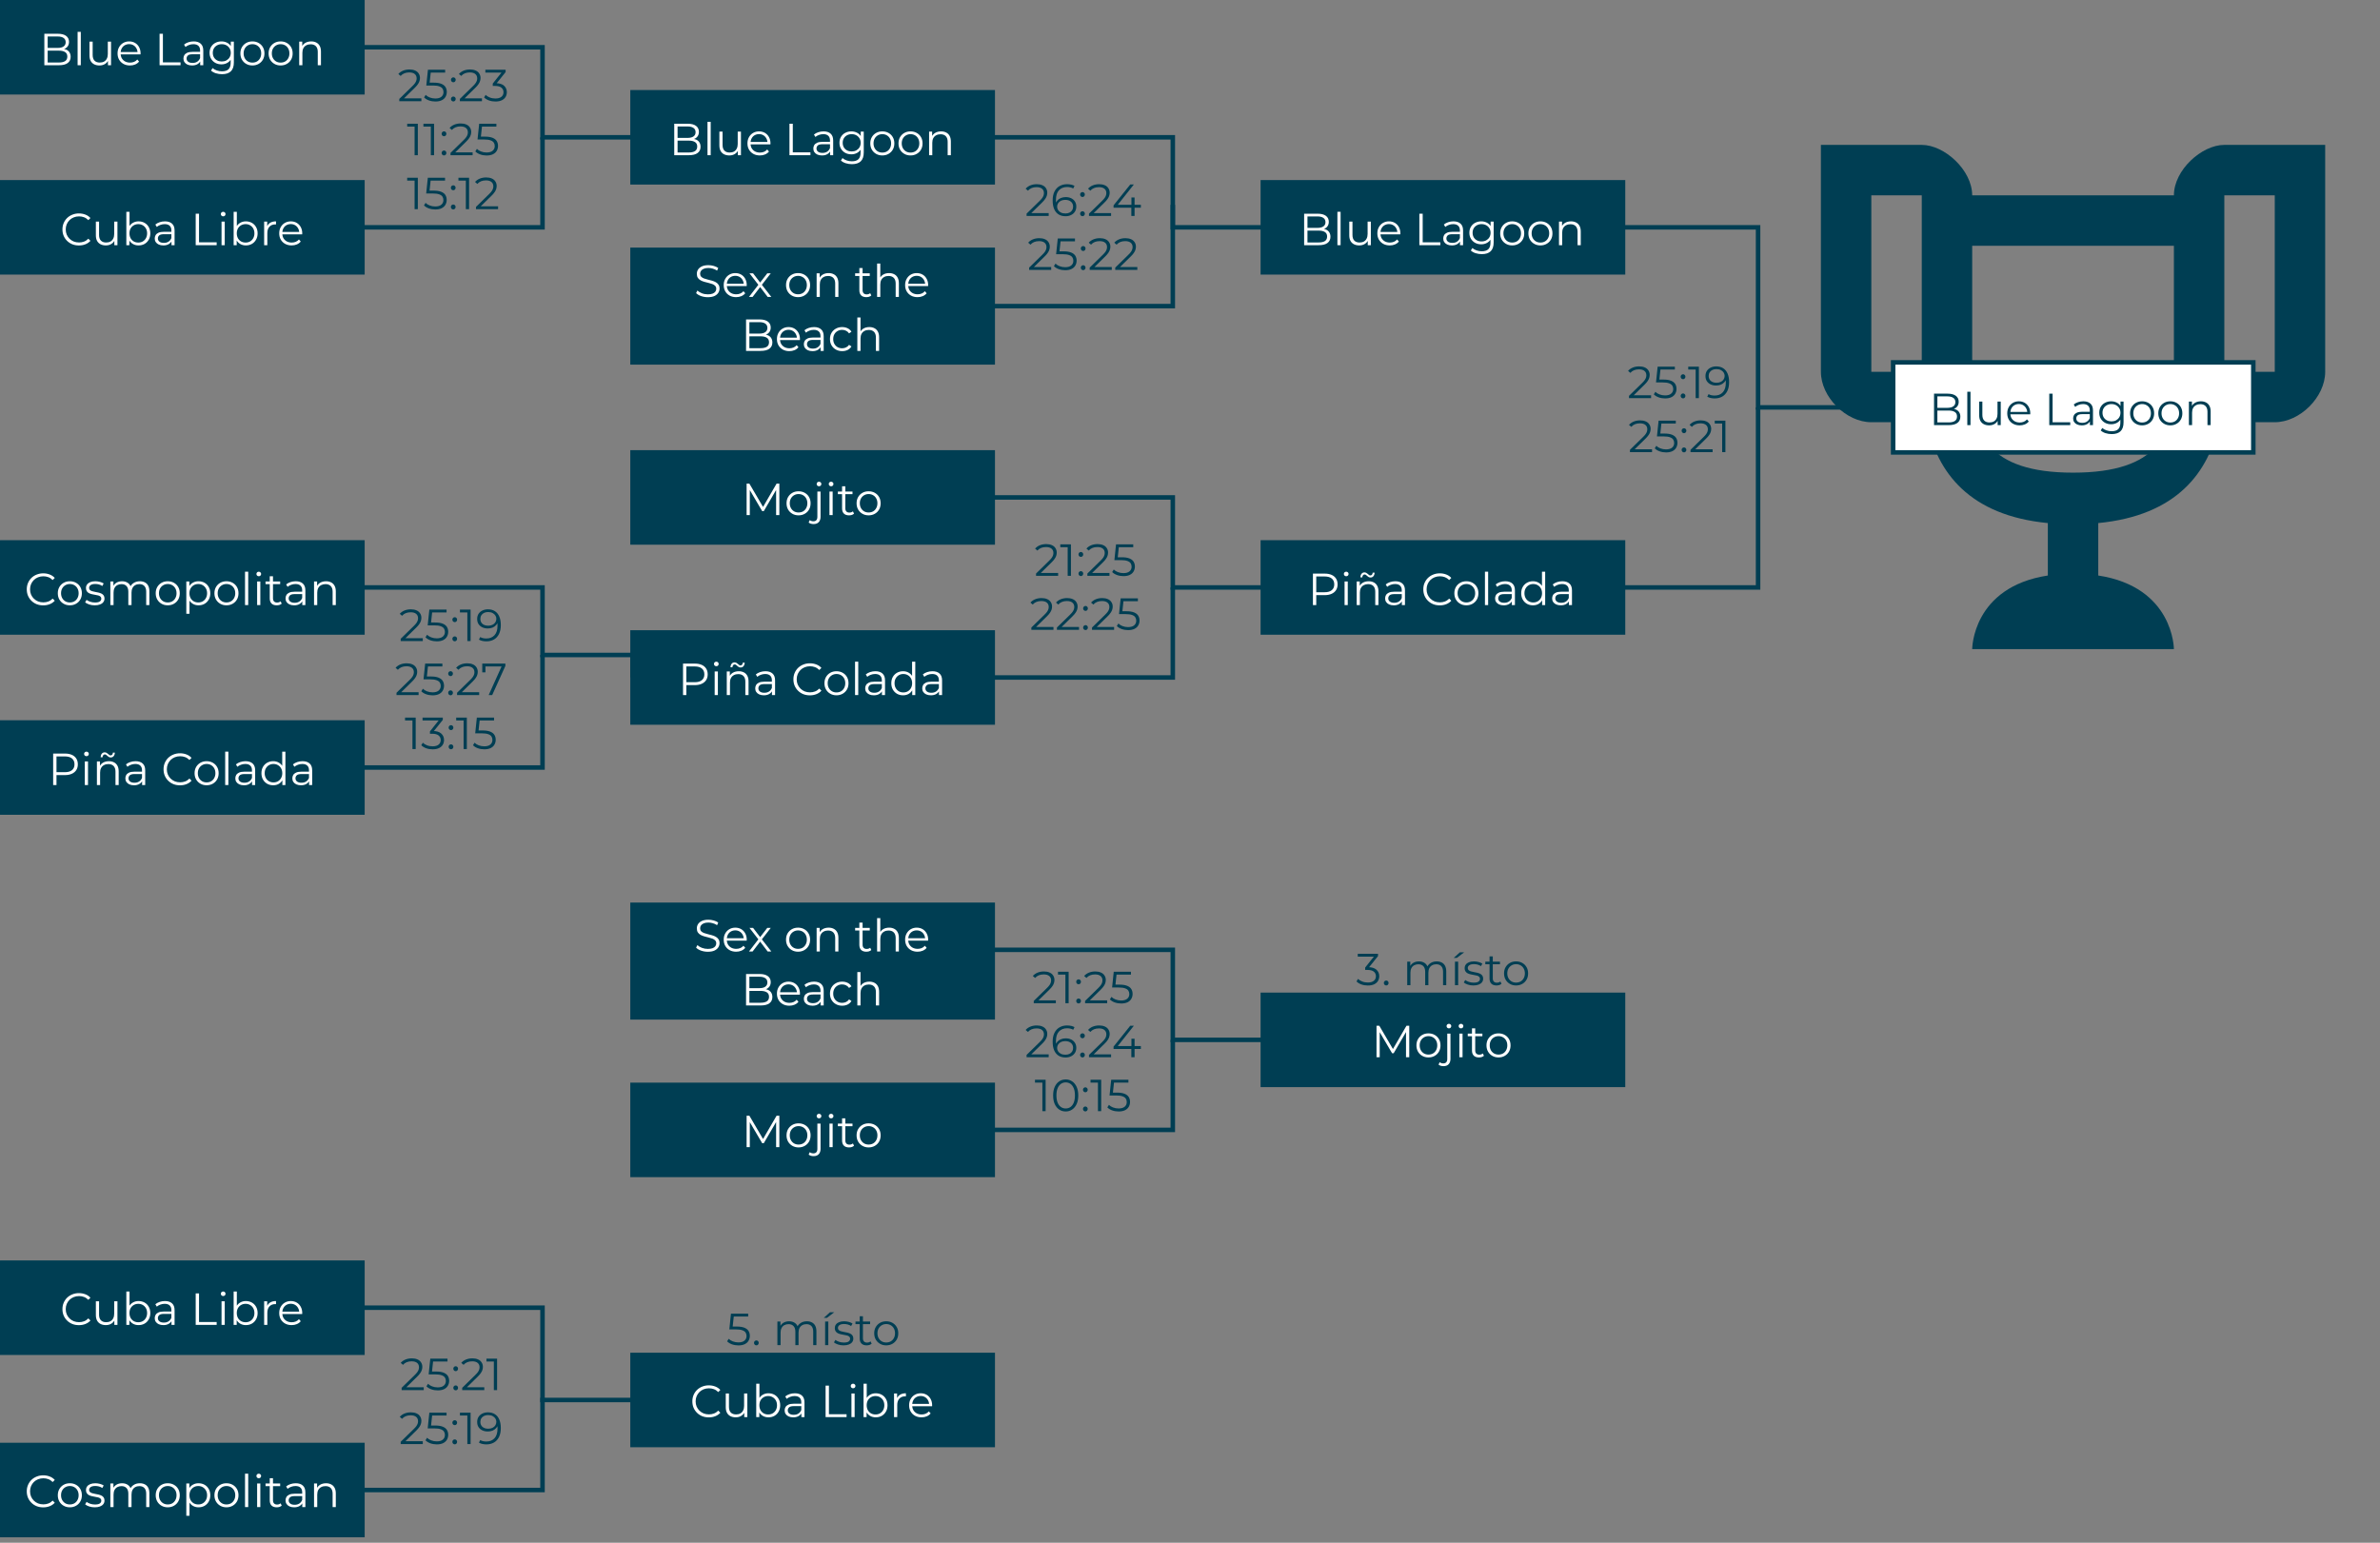<?xml version="1.0" encoding="UTF-8" standalone="no"?>
<svg 
   width="792.96pt"
   height="514.08pt"
   viewBox="0 0 792.96 514.08"
   version="1.1"
   id="svg1366"
   xmlns:xlink="http://www.w3.org/1999/xlink"
   xmlns="http://www.w3.org/2000/svg"
   xmlns:svg="http://www.w3.org/2000/svg" content="%3Cmxfile%20host%3D%22app.diagrams.net%22%20modified%3D%222022-08-14T18%3A53%3A49.122Z%22%20agent%3D%225.0%20(Windows%20NT%2010.0%3B%20Win64%3B%20x64)%20AppleWebKit%2F537.36%20(KHTML%2C%20like%20Gecko)%20Chrome%2F104.0.0.0%20Safari%2F537.36%22%20etag%3D%22I9cOODqWeG_aL9IjWysE%22%20version%3D%2220.2.3%22%20type%3D%22device%22%3E%3Cdiagram%20id%3D%221RRnJyjwMyB8TJ6gy7Gq%22%20name%3D%22Page-1%22%3E7V1bd6I6FP41PnZWIID6qKKtM2I7o%2B3M9A2BIhaNB7EFf%2F3Z4aLcrFZFnErXaiE7OxeSL192dgKt4NbUubXk%2BVgiqmZWWKQ6FSxWWJbFqAoXKnF9CcMygi%2FRLUMNZBvBwFhpgRAF0qWhaouYok2IaRvzuFAhs5mm2DGZbFnkPa72Qsx4qXNZD0pEG8FAkU0tpfbbUO2xL63xEe07zdDHYckMCmKmcqgcCBZjWSXvERFuV3DLIsT276ZOSzNp64Xt4qfrbIldV8zSZvY%2BCf6oI7u%2FQhP0hm8kXRlzjTG6qXJ%2BNm%2ByuQyeOKit7YZNABWf01tj6rVV07s2FnO%2FuRFI5DDwYjgaFNd80yzbgEbsySPNfCALwzbIDOJHxLbJNKLQMA2dRthkDtLFq2Yr4yDTF8M0B0EtVHkx9jJ%2BITO7I08Nk%2BJJgsBCsyzZDmIGZGkpVH9s24APlscN%2BAMtQv9QhcU3nRDd1OS5sfimQE1ohLLwVDsvfr5wm5GzD0wWBeEWMYnlNQ9GCLd5TGtvW%2BRV2x4T4ocNHi5LM2hjeGBbruCGH2Q7ize9wjadKfRn6%2BGuzz67TW7021kqK2TId7%2BQIpK3Hlax6vJYcvk3Zaq8SZPGu9Sqr9SpYnTvnufPf9TWCOv17qShS62G2%2Fd%2Bu5Dvw11zrN7q%2BrOIjOGwzXXF76I0VJbSoOF2xTbbFSVdGv7V%2B22d%2B7nSdcltsL3Jqy4ZDYj73pXMv470KFFd19eVdMjdkZAOet%2FFvsGBXpvpisryftBwIIwh7MAvfpq0%2Bd6k4ec7fF32hz%2F1e6gZ5A316LoDKP%2FnitahG9SF6j8iuK78%2BwYHeWCq05u0aT2XfRfKcDnkl9nGvQnNu9%2BVJk1R8nSgjpMuXLvBtfNbetWd%2Bzai%2BTsD8ddveFYW8nWgPTxZb%2FIk0jaAtMu%2B94yPcKVpH%2F18hk%2FifYtjvOcb0Lq3V73JT6gjLbu97D%2F9Zemz0Dwhr75Ee2HY6UrDMS3LlTrQhk%2FE6N4%2Bz0e37%2FWuIb1LYr%2FTH0pGb8XVehh6fcVRuOBmeugHbECHleZERAEV3GpkqtkWgBsFsTU24OGQmIUgi%2FcNy7FC3ZeNIwy3FsoBs%2BrrvDfkAzcB%2F3yCi4Rqino0Fcg4CBLLHhOdzGSzvZE2LbKcqZQaPM7Y6PQIZRSRAeFEs203GMDy0iYgGtswlPxYaELL%2FROk9wJ%2FaeAbHwZFJxopuiE9XTATaTO1Qec%2BEM%2FITPMlHYN2h1f3zzDVVqwtwkfc1p%2FhdC1bumZ%2FoFfz9Whff4hcSzNl23iLT8xZKPSSQgPIbkRhTgxoyUjOD1SwGRBsDcUHBJeYTnfp11BiBPg12IyH9aMcPkTCYR6drQUzhIZnBoV9Kvy3pJYF9B9%2B8X6iosgYC4U0g5uFBy6AKoIudzzVSCI6Kd34epYSS%2ByjnCYEhG%2FBt4fuNbZjyI4W8iIr8Ypl6wk6vTZpO7CoJ0Nhs7ApghqEOilSiVPG%2B9iwtcHcL%2FUdrNg4PZxiUj8BXXMJsIVGZYStGQGl2TpMd3KyZvhiyPoSiI3PhbD2Zph1Fj6zBqkS%2FXkCsuFLsomRTWs5kinZGCNLuyKuYVHhXPNPGYb7cVS0L7f3%2B%2BEcJexpfIXumAuzvnDtc9YXx3ysj9kP9fOx1oSSQOMEShZTMiemYct5Gmv7Da3zESgWCifQ2uUaa3kTYbUYYy0kmHMZa9UTcU04DGNpL4lKDiJD%2F6kejEoLV5oMteIAZLK6lYS%2B4tPLO572CpiY44pm4vVm0HmZ2DHsP5H7iCELoY0dSwMbM%2FZfNn9r%2B5q%2F3EWYv7zwoTNxp35i7y8fc7ZWmrOFOB8LZ9Hk4okp3KBd88AVGrT18xi0KYo5s0FbL9kmxjYDGKssokSD7DHlnaYmK%2BNroh3IfT%2Fa4XOjnfThmKuhHQbva1LlQ1DHmlR4x35uSv8c%2B7nhIYzSs%2F0JIHJ7ApE9uW1%2FnBMu66jdNc9oV2M%2FCygxkRW%2BoyZwRfBOeWRqJ7flsxu392S3y7g%2FdhLmkmeUL2ESZsp9uh1%2B8u2u4y%2FAzqmt4cLZmS3mvMNBTuKLsAjP5BKpJZCC0XldIkzpE7lmokqakcWfK2APW9JAo2jQKF8QkJe1pDkB5mqJYw3rYw7FYe5k21CXBJ8j9vUlMjFgLv%2FCB1KTxMdnvKt0XhDigvafLthvt9sdl897PikrjUtQFs8lsvDtyZOvbcNy9l3b8jUmgcMc1rb4incswu2icztTwo7N25kisJcIOFSuUa5sek46UAR0xun5R6fJvd7e4B%2BmM%2B2QXwtnNrq%2FufLZOUF4B7LnvttsWDgFqx77wkgVfe6FkSp3DjIst%2FzKV%2BgoIxa%2BasZX%2FAYILuh93WqyN3N2D%2BOTvbB7ScRxhGfkSt83qxbvHil3VAuZ9wpHYnIpUGWLhqLAllAszxHHQMnvC8rczhGHZ2lLUJ7LSXJxIFyHi2PGtLnI8tD3LA77YWSFXcAwNILPiKApmLSTGVrFjveDHHzpUYE21KCBU5%2BAnBqq6i87NICvPPKyoh0cuAIgX75Z4en37%2BhKw4d4xqIvWGlE%2BzIUZZwF3H4eMScgsIiPAYEJzfYIEKoZOKjnhoPDNlTTm%2Fg%2BIliBQoVLQ8UHF5uO2HfYfy1MdbyfEy0AUl%2BKqqcwVcvAlJAbpg47qbQVUx7L1LdhqprBS5imyCCsEmzHExgXn8mqBRNYWNipwLZtrqONkhlRYup4Aot%2FjRZzaQLLwlRuBFY97Eubn8fUttmSQSWBnWm25EN31Y7ZMj8CS%2Fsodsx46Q3Or9XdpzS4q3y8u9dEUhi3HOan%2F9A4om2QCZUsDJUUcmobqMqkXUp5YSrzxMNOL%2Be%2Buy2fgl5YxmJON1iO2Knhv0HslB7mb4iLmCPIz%2FoL4HYLxDKAuN2HlGAyIWOZt%2F7%2FI2c5aJP2Y%2BJkT%2F4LfXOqeeqo3hVw0k2dX%2B9CcPOPZ%2Fz9583%2F78Ht%2FwE%3D%3C%2Fdiagram%3E%3C%2Fmxfile%3E">
  <rect x="0" y="0" width="792.96" height="514.08" fill="#808080" stroke="none"/>
  <defs
     id="defs120">
    <g
       id="g118">
      <g
         id="glyph-0-0" />
      <g
         id="glyph-0-1">
        <path
           d="M 1.703 0 L 1.703 -10.484 L 6.234 -10.484 C 7.398 -10.484 8.305 -10.25 8.953 -9.781 C 9.598 -9.312 9.922 -8.648 9.922 -7.797 C 9.922 -7.223 9.785 -6.738 9.516 -6.344 C 9.254 -5.957 8.895 -5.664 8.438 -5.469 C 7.988 -5.27 7.492 -5.172 6.953 -5.172 L 7.203 -5.531 C 7.879 -5.531 8.457 -5.426 8.938 -5.219 C 9.426 -5.02 9.801 -4.719 10.062 -4.312 C 10.332 -3.906 10.469 -3.398 10.469 -2.797 C 10.469 -1.91 10.141 -1.223 9.484 -0.734 C 8.836 -0.242 7.852 0 6.531 0 Z M 2.812 -0.906 L 6.516 -0.906 C 7.43 -0.906 8.133 -1.062 8.625 -1.375 C 9.113 -1.695 9.359 -2.203 9.359 -2.891 C 9.359 -3.566 9.113 -4.062 8.625 -4.375 C 8.133 -4.695 7.43 -4.859 6.516 -4.859 L 2.703 -4.859 L 2.703 -5.766 L 6.156 -5.766 C 7 -5.766 7.648 -5.926 8.109 -6.25 C 8.578 -6.57 8.812 -7.047 8.812 -7.672 C 8.812 -8.305 8.578 -8.781 8.109 -9.094 C 7.648 -9.414 7 -9.578 6.156 -9.578 L 2.812 -9.578 Z M 2.812 -0.906 "
           id="path3" />
      </g>
      <g
         id="glyph-0-2">
        <path
           d="M 1.484 0 L 1.484 -11.125 L 2.547 -11.125 L 2.547 0 Z M 1.484 0 "
           id="path6" />
      </g>
      <g
         id="glyph-0-3">
        <path
           d="M 4.734 0.078 C 4.066 0.078 3.484 -0.047 2.984 -0.297 C 2.484 -0.547 2.094 -0.922 1.812 -1.422 C 1.539 -1.922 1.406 -2.547 1.406 -3.297 L 1.406 -7.859 L 2.469 -7.859 L 2.469 -3.422 C 2.469 -2.578 2.676 -1.941 3.094 -1.516 C 3.508 -1.098 4.094 -0.891 4.844 -0.891 C 5.395 -0.891 5.867 -1 6.266 -1.219 C 6.672 -1.445 6.977 -1.773 7.188 -2.203 C 7.406 -2.629 7.516 -3.145 7.516 -3.75 L 7.516 -7.859 L 8.594 -7.859 L 8.594 0 L 7.562 0 L 7.562 -2.156 L 7.734 -1.766 C 7.484 -1.191 7.094 -0.738 6.562 -0.406 C 6.039 -0.082 5.43 0.078 4.734 0.078 Z M 4.734 0.078 "
           id="path9" />
      </g>
      <g
         id="glyph-0-4">
        <path
           d="M 4.828 0.078 C 4.004 0.078 3.281 -0.094 2.656 -0.438 C 2.039 -0.781 1.555 -1.254 1.203 -1.859 C 0.859 -2.461 0.688 -3.156 0.688 -3.938 C 0.688 -4.719 0.852 -5.406 1.188 -6 C 1.52 -6.602 1.977 -7.078 2.562 -7.422 C 3.156 -7.766 3.816 -7.938 4.547 -7.938 C 5.285 -7.938 5.941 -7.77 6.516 -7.438 C 7.086 -7.102 7.535 -6.633 7.859 -6.031 C 8.191 -5.426 8.359 -4.727 8.359 -3.938 C 8.359 -3.883 8.352 -3.832 8.344 -3.781 C 8.344 -3.727 8.344 -3.672 8.344 -3.609 L 1.5 -3.609 L 1.5 -4.406 L 7.781 -4.406 L 7.359 -4.094 C 7.359 -4.656 7.234 -5.16 6.984 -5.609 C 6.742 -6.055 6.41 -6.406 5.984 -6.656 C 5.566 -6.906 5.086 -7.031 4.547 -7.031 C 4.004 -7.031 3.516 -6.906 3.078 -6.656 C 2.648 -6.406 2.316 -6.055 2.078 -5.609 C 1.836 -5.16 1.719 -4.645 1.719 -4.062 L 1.719 -3.891 C 1.719 -3.297 1.848 -2.77 2.109 -2.312 C 2.379 -1.863 2.75 -1.508 3.219 -1.25 C 3.695 -1 4.242 -0.875 4.859 -0.875 C 5.336 -0.875 5.781 -0.957 6.188 -1.125 C 6.602 -1.289 6.961 -1.551 7.266 -1.906 L 7.859 -1.219 C 7.516 -0.789 7.078 -0.469 6.547 -0.25 C 6.023 -0.031 5.453 0.078 4.828 0.078 Z M 4.828 0.078 "
           id="path12" />
      </g>
      <g
         id="glyph-0-5" />
      <g
         id="glyph-0-6">
        <path
           d="M 1.703 0 L 1.703 -10.484 L 2.812 -10.484 L 2.812 -0.953 L 8.688 -0.953 L 8.688 0 Z M 1.703 0 "
           id="path16" />
      </g>
      <g
         id="glyph-0-7">
        <path
           d="M 6.406 0 L 6.406 -1.734 L 6.375 -2.016 L 6.375 -4.938 C 6.375 -5.602 6.188 -6.113 5.812 -6.469 C 5.438 -6.832 4.879 -7.016 4.141 -7.016 C 3.629 -7.016 3.145 -6.926 2.688 -6.75 C 2.227 -6.582 1.836 -6.359 1.516 -6.078 L 1.031 -6.875 C 1.438 -7.219 1.914 -7.477 2.469 -7.656 C 3.031 -7.844 3.617 -7.938 4.234 -7.938 C 5.254 -7.938 6.039 -7.68 6.594 -7.172 C 7.156 -6.672 7.438 -5.91 7.438 -4.891 L 7.438 0 Z M 3.703 0.078 C 3.109 0.078 2.594 -0.02 2.156 -0.219 C 1.727 -0.414 1.398 -0.688 1.172 -1.031 C 0.941 -1.375 0.828 -1.77 0.828 -2.219 C 0.828 -2.625 0.922 -2.992 1.109 -3.328 C 1.305 -3.672 1.625 -3.941 2.062 -4.141 C 2.508 -4.348 3.109 -4.453 3.859 -4.453 L 6.578 -4.453 L 6.578 -3.656 L 3.891 -3.656 C 3.129 -3.656 2.602 -3.52 2.312 -3.25 C 2.02 -2.977 1.875 -2.645 1.875 -2.25 C 1.875 -1.801 2.047 -1.441 2.391 -1.172 C 2.742 -0.898 3.234 -0.766 3.859 -0.766 C 4.461 -0.766 4.977 -0.898 5.406 -1.172 C 5.844 -1.453 6.164 -1.852 6.375 -2.375 L 6.609 -1.641 C 6.41 -1.117 6.062 -0.703 5.562 -0.391 C 5.07 -0.078 4.453 0.078 3.703 0.078 Z M 3.703 0.078 "
           id="path19" />
      </g>
      <g
         id="glyph-0-8">
        <path
           d="M 4.844 2.984 C 4.125 2.984 3.43 2.879 2.766 2.672 C 2.109 2.461 1.578 2.16 1.172 1.766 L 1.703 0.953 C 2.078 1.285 2.535 1.547 3.078 1.734 C 3.617 1.93 4.195 2.031 4.812 2.031 C 5.812 2.031 6.547 1.797 7.016 1.328 C 7.484 0.867 7.719 0.148 7.719 -0.828 L 7.719 -2.781 L 7.859 -4.141 L 7.766 -5.484 L 7.766 -7.859 L 8.781 -7.859 L 8.781 -0.953 C 8.781 0.398 8.445 1.395 7.781 2.031 C 7.113 2.664 6.133 2.984 4.844 2.984 Z M 4.641 -0.297 C 3.891 -0.297 3.211 -0.457 2.609 -0.781 C 2.016 -1.113 1.547 -1.566 1.203 -2.141 C 0.859 -2.723 0.688 -3.391 0.688 -4.141 C 0.688 -4.891 0.859 -5.551 1.203 -6.125 C 1.547 -6.695 2.016 -7.141 2.609 -7.453 C 3.211 -7.773 3.891 -7.938 4.641 -7.938 C 5.336 -7.938 5.969 -7.789 6.531 -7.5 C 7.094 -7.219 7.535 -6.789 7.859 -6.219 C 8.191 -5.645 8.359 -4.953 8.359 -4.141 C 8.359 -3.316 8.191 -2.617 7.859 -2.047 C 7.535 -1.484 7.094 -1.051 6.531 -0.75 C 5.969 -0.445 5.336 -0.297 4.641 -0.297 Z M 4.75 -1.25 C 5.332 -1.25 5.848 -1.367 6.297 -1.609 C 6.742 -1.859 7.098 -2.195 7.359 -2.625 C 7.617 -3.062 7.75 -3.566 7.75 -4.141 C 7.75 -4.703 7.617 -5.195 7.359 -5.625 C 7.098 -6.062 6.742 -6.398 6.297 -6.641 C 5.848 -6.891 5.332 -7.016 4.75 -7.016 C 4.176 -7.016 3.66 -6.891 3.203 -6.641 C 2.754 -6.398 2.398 -6.062 2.141 -5.625 C 1.891 -5.195 1.766 -4.703 1.766 -4.141 C 1.766 -3.566 1.891 -3.062 2.141 -2.625 C 2.398 -2.195 2.754 -1.859 3.203 -1.609 C 3.66 -1.367 4.176 -1.25 4.75 -1.25 Z M 4.75 -1.25 "
           id="path22" />
      </g>
      <g
         id="glyph-0-9">
        <path
           d="M 4.688 0.078 C 3.926 0.078 3.242 -0.094 2.641 -0.438 C 2.035 -0.781 1.555 -1.254 1.203 -1.859 C 0.859 -2.461 0.688 -3.156 0.688 -3.938 C 0.688 -4.727 0.859 -5.422 1.203 -6.016 C 1.555 -6.617 2.031 -7.086 2.625 -7.422 C 3.227 -7.766 3.914 -7.938 4.688 -7.938 C 5.469 -7.938 6.16 -7.766 6.766 -7.422 C 7.367 -7.086 7.844 -6.617 8.188 -6.016 C 8.531 -5.422 8.703 -4.727 8.703 -3.938 C 8.703 -3.156 8.531 -2.461 8.188 -1.859 C 7.844 -1.254 7.363 -0.781 6.75 -0.438 C 6.145 -0.094 5.457 0.078 4.688 0.078 Z M 4.688 -0.875 C 5.258 -0.875 5.766 -1 6.203 -1.25 C 6.641 -1.508 6.984 -1.867 7.234 -2.328 C 7.492 -2.797 7.625 -3.332 7.625 -3.938 C 7.625 -4.562 7.492 -5.102 7.234 -5.562 C 6.984 -6.02 6.641 -6.375 6.203 -6.625 C 5.766 -6.883 5.266 -7.016 4.703 -7.016 C 4.141 -7.016 3.641 -6.883 3.203 -6.625 C 2.766 -6.375 2.414 -6.02 2.156 -5.562 C 1.895 -5.102 1.766 -4.562 1.766 -3.938 C 1.766 -3.332 1.895 -2.797 2.156 -2.328 C 2.414 -1.867 2.766 -1.508 3.203 -1.25 C 3.641 -1 4.133 -0.875 4.688 -0.875 Z M 4.688 -0.875 "
           id="path25" />
      </g>
      <g
         id="glyph-0-10">
        <path
           d="M 5.5 -7.938 C 6.133 -7.938 6.691 -7.812 7.172 -7.562 C 7.66 -7.32 8.039 -6.953 8.312 -6.453 C 8.594 -5.953 8.734 -5.32 8.734 -4.562 L 8.734 0 L 7.672 0 L 7.672 -4.469 C 7.672 -5.289 7.461 -5.914 7.047 -6.344 C 6.629 -6.77 6.047 -6.984 5.297 -6.984 C 4.742 -6.984 4.258 -6.867 3.844 -6.641 C 3.426 -6.422 3.102 -6.098 2.875 -5.672 C 2.656 -5.242 2.547 -4.734 2.547 -4.141 L 2.547 0 L 1.484 0 L 1.484 -7.859 L 2.5 -7.859 L 2.5 -5.703 L 2.344 -6.109 C 2.594 -6.68 2.988 -7.129 3.531 -7.453 C 4.082 -7.773 4.738 -7.938 5.5 -7.938 Z M 5.5 -7.938 "
           id="path28" />
      </g>
      <g
         id="glyph-0-11">
        <path
           d="M 6.266 0.094 C 5.473 0.094 4.742 -0.035 4.078 -0.297 C 3.41 -0.566 2.832 -0.941 2.344 -1.422 C 1.852 -1.898 1.469 -2.461 1.188 -3.109 C 0.914 -3.766 0.781 -4.477 0.781 -5.25 C 0.781 -6.008 0.914 -6.711 1.188 -7.359 C 1.469 -8.016 1.852 -8.582 2.344 -9.062 C 2.844 -9.539 3.426 -9.91 4.094 -10.172 C 4.758 -10.441 5.488 -10.578 6.281 -10.578 C 7.039 -10.578 7.754 -10.445 8.422 -10.188 C 9.086 -9.938 9.648 -9.555 10.109 -9.047 L 9.406 -8.344 C 8.977 -8.781 8.504 -9.098 7.984 -9.297 C 7.461 -9.492 6.906 -9.594 6.312 -9.594 C 5.676 -9.594 5.086 -9.484 4.547 -9.266 C 4.016 -9.055 3.547 -8.754 3.141 -8.359 C 2.742 -7.961 2.43 -7.5 2.203 -6.969 C 1.984 -6.445 1.875 -5.875 1.875 -5.25 C 1.875 -4.613 1.984 -4.035 2.203 -3.516 C 2.43 -2.992 2.742 -2.535 3.141 -2.141 C 3.547 -1.742 4.016 -1.438 4.547 -1.219 C 5.086 -1.008 5.676 -0.906 6.312 -0.906 C 6.906 -0.906 7.461 -1.004 7.984 -1.203 C 8.504 -1.398 8.977 -1.719 9.406 -2.156 L 10.109 -1.453 C 9.648 -0.941 9.086 -0.555 8.422 -0.297 C 7.754 -0.035 7.035 0.094 6.266 0.094 Z M 6.266 0.094 "
           id="path31" />
      </g>
      <g
         id="glyph-0-12">
        <path
           d="M 5.547 0.078 C 4.859 0.078 4.238 -0.078 3.688 -0.391 C 3.133 -0.711 2.695 -1.172 2.375 -1.766 C 2.062 -2.367 1.906 -3.094 1.906 -3.938 C 1.906 -4.801 2.066 -5.531 2.391 -6.125 C 2.711 -6.719 3.148 -7.164 3.703 -7.469 C 4.254 -7.781 4.867 -7.938 5.547 -7.938 C 6.297 -7.938 6.969 -7.77 7.562 -7.438 C 8.156 -7.102 8.617 -6.633 8.953 -6.031 C 9.297 -5.438 9.469 -4.738 9.469 -3.938 C 9.469 -3.145 9.297 -2.445 8.953 -1.844 C 8.617 -1.238 8.156 -0.766 7.562 -0.422 C 6.969 -0.086 6.297 0.078 5.547 0.078 Z M 1.484 0 L 1.484 -11.125 L 2.547 -11.125 L 2.547 -5.547 L 2.391 -3.953 L 2.5 -2.375 L 2.5 0 Z M 5.469 -0.875 C 6.031 -0.875 6.531 -1 6.969 -1.25 C 7.406 -1.508 7.754 -1.867 8.016 -2.328 C 8.273 -2.797 8.406 -3.332 8.406 -3.938 C 8.406 -4.562 8.273 -5.102 8.016 -5.562 C 7.754 -6.02 7.406 -6.375 6.969 -6.625 C 6.531 -6.883 6.031 -7.016 5.469 -7.016 C 4.906 -7.016 4.398 -6.883 3.953 -6.625 C 3.516 -6.375 3.164 -6.02 2.906 -5.562 C 2.656 -5.102 2.531 -4.562 2.531 -3.938 C 2.531 -3.332 2.656 -2.797 2.906 -2.328 C 3.164 -1.867 3.516 -1.508 3.953 -1.25 C 4.398 -1 4.906 -0.875 5.469 -0.875 Z M 5.469 -0.875 "
           id="path34" />
      </g>
      <g
         id="glyph-0-13">
        <path
           d="M 1.484 0 L 1.484 -7.859 L 2.547 -7.859 L 2.547 0 Z M 2.031 -9.609 C 1.812 -9.609 1.625 -9.68 1.469 -9.828 C 1.32 -9.973 1.25 -10.156 1.25 -10.375 C 1.25 -10.582 1.32 -10.758 1.469 -10.906 C 1.625 -11.051 1.812 -11.125 2.031 -11.125 C 2.25 -11.125 2.43 -11.051 2.578 -10.906 C 2.734 -10.77 2.812 -10.598 2.812 -10.391 C 2.812 -10.16 2.738 -9.973 2.594 -9.828 C 2.445 -9.68 2.258 -9.609 2.031 -9.609 Z M 2.031 -9.609 "
           id="path37" />
      </g>
      <g
         id="glyph-0-14">
        <path
           d="M 1.484 0 L 1.484 -7.859 L 2.5 -7.859 L 2.5 -5.719 L 2.391 -6.094 C 2.617 -6.695 2.988 -7.156 3.5 -7.469 C 4.02 -7.781 4.664 -7.938 5.438 -7.938 L 5.438 -6.906 C 5.395 -6.906 5.352 -6.906 5.312 -6.906 C 5.281 -6.914 5.242 -6.922 5.203 -6.922 C 4.367 -6.922 3.719 -6.664 3.25 -6.156 C 2.781 -5.656 2.547 -4.941 2.547 -4.016 L 2.547 0 Z M 1.484 0 "
           id="path40" />
      </g>
      <g
         id="glyph-0-15">
        <path
           d="M 3.594 0.078 C 2.945 0.078 2.332 -0.016 1.75 -0.203 C 1.176 -0.391 0.723 -0.625 0.391 -0.906 L 0.875 -1.734 C 1.188 -1.492 1.594 -1.285 2.094 -1.109 C 2.594 -0.941 3.117 -0.859 3.672 -0.859 C 4.422 -0.859 4.957 -0.973 5.281 -1.203 C 5.613 -1.441 5.781 -1.754 5.781 -2.141 C 5.781 -2.43 5.688 -2.66 5.5 -2.828 C 5.32 -2.992 5.082 -3.117 4.781 -3.203 C 4.477 -3.285 4.141 -3.352 3.766 -3.406 C 3.398 -3.469 3.035 -3.539 2.672 -3.625 C 2.305 -3.707 1.973 -3.82 1.672 -3.969 C 1.379 -4.125 1.141 -4.336 0.953 -4.609 C 0.766 -4.879 0.672 -5.238 0.672 -5.688 C 0.672 -6.125 0.789 -6.508 1.031 -6.844 C 1.27 -7.188 1.617 -7.453 2.078 -7.641 C 2.547 -7.836 3.117 -7.938 3.797 -7.938 C 4.305 -7.938 4.812 -7.867 5.312 -7.734 C 5.82 -7.598 6.242 -7.422 6.578 -7.203 L 6.109 -6.359 C 5.766 -6.598 5.391 -6.77 4.984 -6.875 C 4.586 -6.977 4.191 -7.031 3.797 -7.031 C 3.086 -7.031 2.562 -6.906 2.219 -6.656 C 1.883 -6.414 1.719 -6.102 1.719 -5.719 C 1.719 -5.426 1.812 -5.191 2 -5.016 C 2.188 -4.848 2.43 -4.719 2.734 -4.625 C 3.035 -4.531 3.367 -4.453 3.734 -4.391 C 4.098 -4.328 4.461 -4.254 4.828 -4.172 C 5.191 -4.086 5.523 -3.973 5.828 -3.828 C 6.141 -3.68 6.383 -3.473 6.562 -3.203 C 6.75 -2.941 6.844 -2.598 6.844 -2.172 C 6.844 -1.711 6.711 -1.316 6.453 -0.984 C 6.203 -0.648 5.832 -0.391 5.344 -0.203 C 4.863 -0.016 4.281 0.078 3.594 0.078 Z M 3.594 0.078 "
           id="path43" />
      </g>
      <g
         id="glyph-0-16">
        <path
           d="M 11.312 -7.938 C 11.945 -7.938 12.504 -7.812 12.984 -7.562 C 13.461 -7.32 13.832 -6.953 14.094 -6.453 C 14.352 -5.953 14.484 -5.32 14.484 -4.562 L 14.484 0 L 13.422 0 L 13.422 -4.469 C 13.422 -5.289 13.223 -5.914 12.828 -6.344 C 12.441 -6.77 11.883 -6.984 11.156 -6.984 C 10.625 -6.984 10.16 -6.867 9.766 -6.641 C 9.367 -6.422 9.062 -6.098 8.844 -5.672 C 8.633 -5.242 8.531 -4.734 8.531 -4.141 L 8.531 0 L 7.469 0 L 7.469 -4.469 C 7.469 -5.289 7.266 -5.914 6.859 -6.344 C 6.461 -6.77 5.906 -6.984 5.188 -6.984 C 4.656 -6.984 4.188 -6.867 3.781 -6.641 C 3.383 -6.422 3.078 -6.098 2.859 -5.672 C 2.648 -5.242 2.547 -4.734 2.547 -4.141 L 2.547 0 L 1.484 0 L 1.484 -7.859 L 2.5 -7.859 L 2.5 -5.734 L 2.344 -6.109 C 2.582 -6.68 2.969 -7.129 3.5 -7.453 C 4.031 -7.773 4.66 -7.938 5.391 -7.938 C 6.16 -7.938 6.816 -7.742 7.359 -7.359 C 7.898 -6.973 8.25 -6.398 8.406 -5.641 L 7.984 -5.797 C 8.211 -6.441 8.617 -6.957 9.203 -7.344 C 9.785 -7.738 10.488 -7.938 11.312 -7.938 Z M 11.312 -7.938 "
           id="path46" />
      </g>
      <g
         id="glyph-0-17">
        <path
           d="M 5.547 0.078 C 4.867 0.078 4.254 -0.078 3.703 -0.391 C 3.148 -0.711 2.711 -1.172 2.391 -1.766 C 2.066 -2.359 1.906 -3.082 1.906 -3.938 C 1.906 -4.801 2.062 -5.531 2.375 -6.125 C 2.695 -6.719 3.133 -7.164 3.688 -7.469 C 4.238 -7.781 4.859 -7.938 5.547 -7.938 C 6.297 -7.938 6.969 -7.77 7.562 -7.438 C 8.156 -7.102 8.617 -6.633 8.953 -6.031 C 9.297 -5.426 9.469 -4.727 9.469 -3.938 C 9.469 -3.133 9.297 -2.43 8.953 -1.828 C 8.617 -1.234 8.156 -0.766 7.562 -0.422 C 6.969 -0.086 6.297 0.078 5.547 0.078 Z M 1.484 2.906 L 1.484 -7.859 L 2.5 -7.859 L 2.5 -5.5 L 2.391 -3.922 L 2.547 -2.344 L 2.547 2.906 Z M 5.469 -0.875 C 6.031 -0.875 6.531 -1 6.969 -1.25 C 7.406 -1.508 7.754 -1.867 8.016 -2.328 C 8.273 -2.797 8.406 -3.332 8.406 -3.938 C 8.406 -4.551 8.273 -5.086 8.016 -5.547 C 7.754 -6.004 7.406 -6.363 6.969 -6.625 C 6.531 -6.883 6.031 -7.016 5.469 -7.016 C 4.906 -7.016 4.398 -6.883 3.953 -6.625 C 3.516 -6.363 3.164 -6.004 2.906 -5.547 C 2.656 -5.086 2.531 -4.551 2.531 -3.938 C 2.531 -3.332 2.656 -2.797 2.906 -2.328 C 3.164 -1.867 3.516 -1.508 3.953 -1.25 C 4.398 -1 4.906 -0.875 5.469 -0.875 Z M 5.469 -0.875 "
           id="path49" />
      </g>
      <g
         id="glyph-0-18">
        <path
           d="M 3.969 0.078 C 3.227 0.078 2.656 -0.117 2.25 -0.516 C 1.852 -0.922 1.656 -1.488 1.656 -2.219 L 1.656 -9.609 L 2.734 -9.609 L 2.734 -2.281 C 2.734 -1.82 2.848 -1.469 3.078 -1.219 C 3.316 -0.969 3.656 -0.844 4.094 -0.844 C 4.562 -0.844 4.953 -0.977 5.266 -1.25 L 5.641 -0.484 C 5.422 -0.285 5.164 -0.141 4.875 -0.047 C 4.582 0.035 4.281 0.078 3.969 0.078 Z M 0.25 -6.984 L 0.25 -7.859 L 5.125 -7.859 L 5.125 -6.984 Z M 0.25 -6.984 "
           id="path52" />
      </g>
      <g
         id="glyph-0-19">
        <path
           d="M 1.703 0 L 1.703 -10.484 L 5.641 -10.484 C 6.523 -10.484 7.285 -10.344 7.922 -10.062 C 8.566 -9.781 9.062 -9.367 9.406 -8.828 C 9.75 -8.297 9.922 -7.648 9.922 -6.891 C 9.922 -6.148 9.75 -5.516 9.406 -4.984 C 9.062 -4.453 8.566 -4.039 7.922 -3.75 C 7.285 -3.457 6.523 -3.312 5.641 -3.312 L 2.328 -3.312 L 2.812 -3.844 L 2.812 0 Z M 2.812 -3.75 L 2.328 -4.281 L 5.609 -4.281 C 6.648 -4.281 7.441 -4.508 7.984 -4.969 C 8.535 -5.426 8.812 -6.066 8.812 -6.891 C 8.812 -7.734 8.535 -8.383 7.984 -8.844 C 7.441 -9.301 6.648 -9.531 5.609 -9.531 L 2.328 -9.531 L 2.812 -10.047 Z M 2.812 -3.75 "
           id="path55" />
      </g>
      <g
         id="glyph-0-20">
        <path
           d="M 5.5 -7.938 C 6.133 -7.938 6.691 -7.812 7.172 -7.562 C 7.66 -7.32 8.039 -6.953 8.312 -6.453 C 8.594 -5.953 8.734 -5.32 8.734 -4.562 L 8.734 0 L 7.672 0 L 7.672 -4.469 C 7.672 -5.289 7.461 -5.914 7.047 -6.344 C 6.629 -6.77 6.047 -6.984 5.297 -6.984 C 4.742 -6.984 4.258 -6.867 3.844 -6.641 C 3.426 -6.422 3.102 -6.098 2.875 -5.672 C 2.656 -5.242 2.547 -4.734 2.547 -4.141 L 2.547 0 L 1.484 0 L 1.484 -7.859 L 2.5 -7.859 L 2.5 -5.703 L 2.344 -6.109 C 2.594 -6.68 2.988 -7.129 3.531 -7.453 C 4.082 -7.773 4.738 -7.938 5.5 -7.938 Z M 6.109 -9.188 C 5.879 -9.188 5.672 -9.234 5.484 -9.328 C 5.305 -9.43 5.145 -9.551 5 -9.688 C 4.863 -9.82 4.723 -9.941 4.578 -10.047 C 4.441 -10.148 4.297 -10.203 4.141 -10.203 C 3.91 -10.203 3.727 -10.113 3.594 -9.938 C 3.457 -9.77 3.379 -9.539 3.359 -9.25 L 2.719 -9.25 C 2.738 -9.75 2.867 -10.145 3.109 -10.438 C 3.359 -10.738 3.676 -10.891 4.062 -10.891 C 4.301 -10.891 4.508 -10.836 4.688 -10.734 C 4.875 -10.629 5.039 -10.508 5.188 -10.375 C 5.332 -10.238 5.473 -10.117 5.609 -10.016 C 5.742 -9.922 5.883 -9.875 6.031 -9.875 C 6.258 -9.875 6.441 -9.957 6.578 -10.125 C 6.723 -10.289 6.801 -10.516 6.812 -10.797 L 7.453 -10.797 C 7.441 -10.316 7.312 -9.926 7.062 -9.625 C 6.812 -9.332 6.492 -9.188 6.109 -9.188 Z M 6.109 -9.188 "
           id="path58" />
      </g>
      <g
         id="glyph-0-21">
        <path
           d="M 4.609 0.078 C 3.859 0.078 3.188 -0.086 2.594 -0.422 C 2 -0.766 1.531 -1.238 1.188 -1.844 C 0.852 -2.445 0.688 -3.145 0.688 -3.938 C 0.688 -4.738 0.852 -5.438 1.188 -6.031 C 1.531 -6.633 2 -7.102 2.594 -7.438 C 3.188 -7.77 3.859 -7.938 4.609 -7.938 C 5.305 -7.938 5.926 -7.781 6.469 -7.469 C 7.008 -7.164 7.441 -6.719 7.766 -6.125 C 8.086 -5.531 8.25 -4.801 8.25 -3.938 C 8.25 -3.094 8.086 -2.367 7.766 -1.766 C 7.453 -1.172 7.023 -0.711 6.484 -0.391 C 5.941 -0.078 5.316 0.078 4.609 0.078 Z M 4.688 -0.875 C 5.25 -0.875 5.75 -1 6.188 -1.25 C 6.633 -1.508 6.984 -1.867 7.234 -2.328 C 7.492 -2.797 7.625 -3.332 7.625 -3.938 C 7.625 -4.562 7.492 -5.102 7.234 -5.562 C 6.984 -6.02 6.633 -6.375 6.188 -6.625 C 5.75 -6.883 5.25 -7.016 4.688 -7.016 C 4.133 -7.016 3.641 -6.883 3.203 -6.625 C 2.766 -6.375 2.414 -6.02 2.156 -5.562 C 1.895 -5.102 1.766 -4.562 1.766 -3.938 C 1.766 -3.332 1.895 -2.797 2.156 -2.328 C 2.414 -1.867 2.766 -1.508 3.203 -1.25 C 3.641 -1 4.133 -0.875 4.688 -0.875 Z M 7.656 0 L 7.656 -2.375 L 7.766 -3.953 L 7.609 -5.547 L 7.609 -11.125 L 8.672 -11.125 L 8.672 0 Z M 7.656 0 "
           id="path61" />
      </g>
      <g
         id="glyph-0-22">
        <path
           d="M 4.594 0.094 C 3.82 0.094 3.078 -0.031 2.359 -0.281 C 1.641 -0.539 1.086 -0.875 0.703 -1.281 L 1.141 -2.125 C 1.504 -1.77 2 -1.469 2.625 -1.219 C 3.25 -0.977 3.906 -0.859 4.594 -0.859 C 5.258 -0.859 5.797 -0.938 6.203 -1.094 C 6.617 -1.258 6.926 -1.484 7.125 -1.766 C 7.32 -2.047 7.422 -2.359 7.422 -2.703 C 7.422 -3.109 7.301 -3.438 7.062 -3.688 C 6.832 -3.938 6.523 -4.133 6.141 -4.281 C 5.766 -4.426 5.348 -4.551 4.891 -4.656 C 4.43 -4.77 3.969 -4.891 3.5 -5.016 C 3.039 -5.141 2.617 -5.305 2.234 -5.516 C 1.848 -5.723 1.535 -6 1.297 -6.344 C 1.066 -6.688 0.953 -7.141 0.953 -7.703 C 0.953 -8.223 1.086 -8.695 1.359 -9.125 C 1.641 -9.562 2.062 -9.91 2.625 -10.172 C 3.195 -10.441 3.93 -10.578 4.828 -10.578 C 5.41 -10.578 5.992 -10.492 6.578 -10.328 C 7.16 -10.16 7.66 -9.938 8.078 -9.656 L 7.703 -8.766 C 7.254 -9.066 6.773 -9.285 6.266 -9.422 C 5.766 -9.566 5.281 -9.641 4.812 -9.641 C 4.176 -9.641 3.656 -9.551 3.25 -9.375 C 2.844 -9.207 2.539 -8.977 2.344 -8.688 C 2.145 -8.406 2.047 -8.086 2.047 -7.734 C 2.047 -7.328 2.16 -7 2.391 -6.75 C 2.629 -6.5 2.941 -6.301 3.328 -6.156 C 3.711 -6.02 4.133 -5.895 4.594 -5.781 C 5.062 -5.676 5.52 -5.555 5.969 -5.422 C 6.426 -5.297 6.848 -5.129 7.234 -4.922 C 7.617 -4.711 7.926 -4.438 8.156 -4.094 C 8.395 -3.758 8.516 -3.316 8.516 -2.766 C 8.516 -2.266 8.375 -1.797 8.094 -1.359 C 7.812 -0.922 7.383 -0.566 6.812 -0.297 C 6.238 -0.035 5.5 0.094 4.594 0.094 Z M 4.594 0.094 "
           id="path64" />
      </g>
      <g
         id="glyph-0-23">
        <path
           d="M 0.281 0 L 3.609 -4.312 L 3.594 -3.797 L 0.438 -7.859 L 1.641 -7.859 L 4.219 -4.5 L 3.781 -4.516 L 6.375 -7.859 L 7.531 -7.859 L 4.344 -3.75 L 4.359 -4.312 L 7.719 0 L 6.5 0 L 3.766 -3.594 L 4.188 -3.531 L 1.484 0 Z M 0.281 0 "
           id="path67" />
      </g>
      <g
         id="glyph-0-24">
        <path
           d="M 5.5 -7.938 C 6.133 -7.938 6.691 -7.812 7.172 -7.562 C 7.66 -7.32 8.039 -6.953 8.312 -6.453 C 8.594 -5.953 8.734 -5.32 8.734 -4.562 L 8.734 0 L 7.672 0 L 7.672 -4.469 C 7.672 -5.289 7.461 -5.914 7.047 -6.344 C 6.629 -6.77 6.047 -6.984 5.297 -6.984 C 4.742 -6.984 4.258 -6.867 3.844 -6.641 C 3.426 -6.422 3.102 -6.098 2.875 -5.672 C 2.656 -5.242 2.547 -4.734 2.547 -4.141 L 2.547 0 L 1.484 0 L 1.484 -11.125 L 2.547 -11.125 L 2.547 -5.703 L 2.344 -6.109 C 2.594 -6.68 2.988 -7.129 3.531 -7.453 C 4.082 -7.773 4.738 -7.938 5.5 -7.938 Z M 5.5 -7.938 "
           id="path70" />
      </g>
      <g
         id="glyph-0-25">
        <path
           d="M 4.75 0.078 C 3.969 0.078 3.27 -0.094 2.656 -0.438 C 2.039 -0.781 1.555 -1.254 1.203 -1.859 C 0.859 -2.461 0.688 -3.156 0.688 -3.938 C 0.688 -4.727 0.859 -5.422 1.203 -6.016 C 1.555 -6.617 2.039 -7.086 2.656 -7.422 C 3.27 -7.766 3.969 -7.938 4.75 -7.938 C 5.414 -7.938 6.02 -7.805 6.562 -7.547 C 7.102 -7.285 7.531 -6.898 7.844 -6.391 L 7.047 -5.844 C 6.773 -6.238 6.438 -6.531 6.031 -6.719 C 5.633 -6.914 5.203 -7.016 4.734 -7.016 C 4.172 -7.016 3.664 -6.883 3.219 -6.625 C 2.77 -6.375 2.414 -6.02 2.156 -5.562 C 1.895 -5.102 1.766 -4.562 1.766 -3.938 C 1.766 -3.32 1.895 -2.785 2.156 -2.328 C 2.414 -1.867 2.77 -1.508 3.219 -1.25 C 3.664 -1 4.172 -0.875 4.734 -0.875 C 5.203 -0.875 5.633 -0.969 6.031 -1.156 C 6.438 -1.344 6.773 -1.629 7.047 -2.016 L 7.844 -1.484 C 7.531 -0.973 7.102 -0.582 6.562 -0.312 C 6.02 -0.051 5.414 0.078 4.75 0.078 Z M 4.75 0.078 "
           id="path73" />
      </g>
      <g
         id="glyph-0-26">
        <path
           d="M 1.703 0 L 1.703 -10.484 L 2.625 -10.484 L 7.422 -2.312 L 6.938 -2.312 L 11.688 -10.484 L 12.609 -10.484 L 12.609 0 L 11.531 0 L 11.531 -8.828 L 11.797 -8.828 L 7.422 -1.328 L 6.891 -1.328 L 2.484 -8.828 L 2.766 -8.828 L 2.766 0 Z M 1.703 0 "
           id="path76" />
      </g>
      <g
         id="glyph-0-27">
        <path
           d="M 0.312 2.984 C -0.008 2.984 -0.316 2.941 -0.609 2.859 C -0.898 2.773 -1.145 2.645 -1.344 2.469 L -0.969 1.656 C -0.656 1.926 -0.25 2.062 0.25 2.062 C 0.676 2.062 1 1.938 1.219 1.688 C 1.445 1.438 1.562 1.066 1.562 0.578 L 1.562 -7.859 L 2.625 -7.859 L 2.625 0.578 C 2.625 1.305 2.426 1.891 2.031 2.328 C 1.633 2.766 1.062 2.984 0.312 2.984 Z M 2.109 -9.609 C 1.891 -9.609 1.703 -9.68 1.547 -9.828 C 1.398 -9.973 1.328 -10.156 1.328 -10.375 C 1.328 -10.582 1.398 -10.758 1.547 -10.906 C 1.703 -11.051 1.891 -11.125 2.109 -11.125 C 2.328 -11.125 2.508 -11.051 2.656 -10.906 C 2.812 -10.77 2.891 -10.598 2.891 -10.391 C 2.891 -10.16 2.816 -9.973 2.672 -9.828 C 2.523 -9.68 2.336 -9.609 2.109 -9.609 Z M 2.109 -9.609 "
           id="path79" />
      </g>
      <g
         id="glyph-0-28">
        <path
           d="M 0.578 0 L 0.578 -0.766 L 4.938 -5.031 C 5.344 -5.426 5.645 -5.77 5.844 -6.062 C 6.039 -6.352 6.176 -6.629 6.25 -6.891 C 6.32 -7.148 6.359 -7.395 6.359 -7.625 C 6.359 -8.238 6.148 -8.719 5.734 -9.062 C 5.316 -9.414 4.703 -9.594 3.891 -9.594 C 3.273 -9.594 2.727 -9.492 2.25 -9.297 C 1.781 -9.109 1.375 -8.816 1.031 -8.422 L 0.266 -9.078 C 0.68 -9.555 1.207 -9.926 1.844 -10.188 C 2.477 -10.445 3.191 -10.578 3.984 -10.578 C 4.691 -10.578 5.305 -10.461 5.828 -10.234 C 6.348 -10.016 6.75 -9.688 7.031 -9.25 C 7.32 -8.82 7.469 -8.32 7.469 -7.75 C 7.469 -7.406 7.414 -7.066 7.312 -6.734 C 7.219 -6.41 7.047 -6.066 6.797 -5.703 C 6.555 -5.336 6.203 -4.926 5.734 -4.469 L 1.734 -0.547 L 1.438 -0.953 L 7.938 -0.953 L 7.938 0 Z M 0.578 0 "
           id="path82" />
      </g>
      <g
         id="glyph-0-29">
        <path
           d="M 4.094 0.094 C 3.344 0.094 2.625 -0.023 1.938 -0.266 C 1.258 -0.516 0.723 -0.848 0.328 -1.266 L 0.859 -2.109 C 1.18 -1.766 1.629 -1.477 2.203 -1.25 C 2.785 -1.02 3.41 -0.906 4.078 -0.906 C 4.961 -0.906 5.633 -1.098 6.094 -1.484 C 6.562 -1.879 6.797 -2.398 6.797 -3.047 C 6.797 -3.492 6.688 -3.879 6.469 -4.203 C 6.258 -4.523 5.898 -4.773 5.391 -4.953 C 4.879 -5.141 4.18 -5.234 3.297 -5.234 L 1.062 -5.234 L 1.609 -10.484 L 7.344 -10.484 L 7.344 -9.531 L 2.031 -9.531 L 2.594 -10.047 L 2.125 -5.656 L 1.578 -6.188 L 3.531 -6.188 C 4.594 -6.188 5.441 -6.055 6.078 -5.797 C 6.723 -5.535 7.188 -5.172 7.469 -4.703 C 7.75 -4.242 7.891 -3.707 7.891 -3.094 C 7.891 -2.5 7.75 -1.957 7.469 -1.469 C 7.195 -0.988 6.781 -0.609 6.219 -0.328 C 5.656 -0.047 4.945 0.094 4.094 0.094 Z M 4.094 0.094 "
           id="path85" />
      </g>
      <g
         id="glyph-0-30">
        <path
           d="M 1.594 -6.312 C 1.375 -6.312 1.188 -6.391 1.031 -6.547 C 0.875 -6.711 0.797 -6.91 0.797 -7.141 C 0.797 -7.379 0.875 -7.57 1.031 -7.719 C 1.188 -7.875 1.375 -7.953 1.594 -7.953 C 1.812 -7.953 1.992 -7.875 2.141 -7.719 C 2.297 -7.57 2.375 -7.379 2.375 -7.141 C 2.375 -6.91 2.297 -6.711 2.141 -6.547 C 1.992 -6.391 1.812 -6.312 1.594 -6.312 Z M 1.594 0.078 C 1.375 0.078 1.188 0 1.031 -0.156 C 0.875 -0.32 0.797 -0.52 0.797 -0.75 C 0.797 -0.988 0.875 -1.18 1.031 -1.328 C 1.188 -1.484 1.375 -1.562 1.594 -1.562 C 1.812 -1.562 1.992 -1.484 2.141 -1.328 C 2.297 -1.18 2.375 -0.988 2.375 -0.75 C 2.375 -0.52 2.297 -0.32 2.141 -0.156 C 1.992 0 1.812 0.078 1.594 0.078 Z M 1.594 0.078 "
           id="path88" />
      </g>
      <g
         id="glyph-0-31">
        <path
           d="M 3.906 0.094 C 3.145 0.094 2.426 -0.023 1.75 -0.266 C 1.082 -0.516 0.547 -0.848 0.141 -1.266 L 0.656 -2.109 C 1 -1.766 1.457 -1.477 2.031 -1.25 C 2.602 -1.02 3.227 -0.906 3.906 -0.906 C 4.781 -0.906 5.445 -1.094 5.906 -1.469 C 6.375 -1.844 6.609 -2.352 6.609 -3 C 6.609 -3.633 6.379 -4.141 5.922 -4.516 C 5.473 -4.898 4.758 -5.094 3.781 -5.094 L 3.031 -5.094 L 3.031 -5.891 L 6.266 -9.953 L 6.406 -9.531 L 0.562 -9.531 L 0.562 -10.484 L 7.312 -10.484 L 7.312 -9.719 L 4.078 -5.672 L 3.547 -6.016 L 3.953 -6.016 C 5.211 -6.016 6.156 -5.734 6.781 -5.172 C 7.406 -4.609 7.719 -3.891 7.719 -3.016 C 7.719 -2.422 7.578 -1.891 7.297 -1.422 C 7.016 -0.953 6.594 -0.582 6.031 -0.312 C 5.469 -0.039 4.758 0.094 3.906 0.094 Z M 3.906 0.094 "
           id="path91" />
      </g>
      <g
         id="glyph-0-32">
        <path
           d="M 2.609 0 L 2.609 -10.047 L 3.094 -9.531 L 0.141 -9.531 L 0.141 -10.484 L 3.688 -10.484 L 3.688 0 Z M 2.609 0 "
           id="path94" />
      </g>
      <g
         id="glyph-0-33">
        <path
           d="M 5.078 0.094 C 4.148 0.094 3.363 -0.113 2.719 -0.531 C 2.082 -0.945 1.598 -1.547 1.266 -2.328 C 0.941 -3.109 0.781 -4.051 0.781 -5.156 C 0.781 -6.344 0.984 -7.336 1.391 -8.141 C 1.797 -8.941 2.359 -9.547 3.078 -9.953 C 3.797 -10.367 4.629 -10.578 5.578 -10.578 C 6.047 -10.578 6.492 -10.531 6.922 -10.438 C 7.348 -10.352 7.727 -10.211 8.062 -10.016 L 7.625 -9.141 C 7.352 -9.316 7.039 -9.441 6.688 -9.516 C 6.344 -9.598 5.977 -9.641 5.594 -9.641 C 4.457 -9.641 3.551 -9.281 2.875 -8.562 C 2.207 -7.844 1.875 -6.766 1.875 -5.328 C 1.875 -5.109 1.883 -4.836 1.906 -4.516 C 1.938 -4.191 1.992 -3.867 2.078 -3.547 L 1.703 -3.844 C 1.816 -4.352 2.031 -4.789 2.344 -5.156 C 2.664 -5.52 3.066 -5.797 3.547 -5.984 C 4.023 -6.18 4.551 -6.281 5.125 -6.281 C 5.82 -6.281 6.438 -6.148 6.969 -5.891 C 7.5 -5.629 7.91 -5.266 8.203 -4.797 C 8.504 -4.328 8.656 -3.77 8.656 -3.125 C 8.656 -2.477 8.5 -1.91 8.188 -1.422 C 7.883 -0.941 7.457 -0.566 6.906 -0.297 C 6.363 -0.035 5.754 0.094 5.078 0.094 Z M 5.031 -0.828 C 5.531 -0.828 5.973 -0.914 6.359 -1.094 C 6.742 -1.281 7.047 -1.547 7.266 -1.891 C 7.484 -2.234 7.594 -2.641 7.594 -3.109 C 7.594 -3.797 7.352 -4.344 6.875 -4.75 C 6.406 -5.156 5.766 -5.359 4.953 -5.359 C 4.422 -5.359 3.953 -5.258 3.547 -5.062 C 3.148 -4.863 2.836 -4.594 2.609 -4.25 C 2.379 -3.906 2.266 -3.516 2.266 -3.078 C 2.266 -2.691 2.367 -2.328 2.578 -1.984 C 2.785 -1.641 3.098 -1.359 3.516 -1.141 C 3.93 -0.93 4.438 -0.828 5.031 -0.828 Z M 5.031 -0.828 "
           id="path97" />
      </g>
      <g
         id="glyph-0-34">
        <path
           d="M 0.594 -2.75 L 0.594 -3.531 L 6.156 -10.484 L 7.359 -10.484 L 1.844 -3.531 L 1.266 -3.719 L 9.688 -3.719 L 9.688 -2.75 Z M 6.516 0 L 6.516 -2.75 L 6.547 -3.719 L 6.547 -6.141 L 7.594 -6.141 L 7.594 0 Z M 6.516 0 "
           id="path100" />
      </g>
      <g
         id="glyph-0-35">
        <path
           d="M 4.047 -10.578 C 4.973 -10.578 5.754 -10.367 6.391 -9.953 C 7.035 -9.535 7.52 -8.938 7.844 -8.156 C 8.176 -7.383 8.344 -6.441 8.344 -5.328 C 8.344 -4.148 8.141 -3.156 7.734 -2.344 C 7.328 -1.539 6.766 -0.93 6.047 -0.516 C 5.328 -0.109 4.492 0.094 3.547 0.094 C 3.078 0.094 2.629 0.047 2.203 -0.047 C 1.785 -0.141 1.406 -0.285 1.062 -0.484 L 1.5 -1.344 C 1.77 -1.164 2.082 -1.039 2.438 -0.969 C 2.789 -0.895 3.156 -0.859 3.531 -0.859 C 4.664 -0.859 5.566 -1.219 6.234 -1.938 C 6.91 -2.656 7.25 -3.727 7.25 -5.156 C 7.25 -5.383 7.234 -5.656 7.203 -5.969 C 7.18 -6.289 7.129 -6.613 7.047 -6.938 L 7.422 -6.656 C 7.316 -6.133 7.102 -5.691 6.781 -5.328 C 6.457 -4.961 6.055 -4.68 5.578 -4.484 C 5.109 -4.297 4.582 -4.203 4 -4.203 C 3.312 -4.203 2.695 -4.332 2.156 -4.594 C 1.625 -4.852 1.207 -5.219 0.906 -5.688 C 0.613 -6.156 0.469 -6.711 0.469 -7.359 C 0.469 -8.016 0.617 -8.582 0.922 -9.062 C 1.234 -9.539 1.66 -9.91 2.203 -10.172 C 2.754 -10.441 3.367 -10.578 4.047 -10.578 Z M 4.094 -9.672 C 3.594 -9.672 3.148 -9.578 2.766 -9.391 C 2.379 -9.203 2.078 -8.938 1.859 -8.594 C 1.641 -8.258 1.531 -7.859 1.531 -7.391 C 1.531 -6.703 1.766 -6.148 2.234 -5.734 C 2.711 -5.328 3.359 -5.125 4.172 -5.125 C 4.703 -5.125 5.172 -5.223 5.578 -5.422 C 5.984 -5.617 6.297 -5.891 6.516 -6.234 C 6.742 -6.586 6.859 -6.984 6.859 -7.422 C 6.859 -7.805 6.754 -8.164 6.547 -8.5 C 6.336 -8.844 6.023 -9.125 5.609 -9.344 C 5.203 -9.562 4.695 -9.672 4.094 -9.672 Z M 4.094 -9.672 "
           id="path103" />
      </g>
      <g
         id="glyph-0-36">
        <path
           d="M 2.625 0 L 7.141 -10.016 L 7.484 -9.531 L 0.984 -9.531 L 1.547 -10.047 L 1.547 -7.562 L 0.484 -7.562 L 0.484 -10.484 L 8.188 -10.484 L 8.188 -9.719 L 3.797 0 Z M 2.625 0 "
           id="path106" />
      </g>
      <g
         id="glyph-0-37">
        <path
           d="M 4.953 0.094 C 4.148 0.094 3.43 -0.117 2.797 -0.547 C 2.172 -0.973 1.676 -1.582 1.312 -2.375 C 0.957 -3.164 0.781 -4.125 0.781 -5.25 C 0.781 -6.363 0.957 -7.316 1.312 -8.109 C 1.676 -8.91 2.172 -9.52 2.797 -9.938 C 3.43 -10.363 4.148 -10.578 4.953 -10.578 C 5.766 -10.578 6.484 -10.363 7.109 -9.938 C 7.742 -9.52 8.242 -8.91 8.609 -8.109 C 8.973 -7.316 9.156 -6.363 9.156 -5.25 C 9.156 -4.125 8.973 -3.164 8.609 -2.375 C 8.242 -1.582 7.742 -0.973 7.109 -0.547 C 6.484 -0.117 5.766 0.094 4.953 0.094 Z M 4.953 -0.906 C 5.578 -0.906 6.117 -1.07 6.578 -1.406 C 7.035 -1.738 7.395 -2.227 7.656 -2.875 C 7.914 -3.52 8.047 -4.312 8.047 -5.25 C 8.047 -6.188 7.914 -6.977 7.656 -7.625 C 7.395 -8.27 7.035 -8.758 6.578 -9.094 C 6.117 -9.426 5.578 -9.594 4.953 -9.594 C 4.359 -9.594 3.828 -9.426 3.359 -9.094 C 2.891 -8.758 2.523 -8.27 2.266 -7.625 C 2.004 -6.977 1.875 -6.188 1.875 -5.25 C 1.875 -4.312 2.004 -3.52 2.266 -2.875 C 2.523 -2.227 2.891 -1.738 3.359 -1.406 C 3.828 -1.07 4.359 -0.906 4.953 -0.906 Z M 4.953 -0.906 "
           id="path109" />
      </g>
      <g
         id="glyph-0-38">
        <path
           d="M 1.594 0.078 C 1.375 0.078 1.188 0 1.031 -0.156 C 0.875 -0.32 0.797 -0.52 0.797 -0.75 C 0.797 -0.988 0.875 -1.18 1.031 -1.328 C 1.188 -1.484 1.375 -1.562 1.594 -1.562 C 1.812 -1.562 1.992 -1.484 2.141 -1.328 C 2.297 -1.18 2.375 -0.988 2.375 -0.75 C 2.375 -0.52 2.297 -0.32 2.141 -0.156 C 1.992 0 1.812 0.078 1.594 0.078 Z M 1.594 0.078 "
           id="path112" />
      </g>
      <g
         id="glyph-0-39">
        <path
           d="M 1.484 0 L 1.484 -7.859 L 2.547 -7.859 L 2.547 0 Z M 1.047 -9.094 L 3.109 -10.953 L 4.531 -10.953 L 2.094 -9.094 Z M 1.047 -9.094 "
           id="path115" />
      </g>
    </g>
  </defs>
  <path
     fill-rule="nonzero"
     fill="rgb(0%, 24.309%, 32.549%)"
     fill-opacity="1"
     d="M 741.094 48.281 C 733.535 48.281 724.293 56.684 724.293 65.082 L 657.086 65.082 C 657.086 56.684 647.844 48.281 640.285 48.281 L 606.68 48.281 L 606.68 123.891 C 606.68 132.293 615.082 140.691 623.48 140.691 L 641.965 140.691 C 645.324 157.496 656.246 171.777 682.289 174.297 L 682.289 191.77 C 657.086 195.633 657.086 216.301 657.086 216.301 L 724.293 216.301 C 724.293 216.301 724.293 195.633 699.09 191.77 L 699.09 174.297 C 725.133 171.777 736.055 157.496 739.414 140.691 L 757.898 140.691 C 766.297 140.691 774.699 132.293 774.699 123.891 L 774.699 48.281 L 741.094 48.281 M 640.285 123.891 L 623.48 123.891 L 623.48 65.082 L 640.285 65.082 L 640.285 123.891 M 724.293 128.09 C 724.293 144.305 719.422 157.496 690.688 157.496 C 662.043 157.496 657.086 144.305 657.086 128.09 L 657.086 81.887 L 724.293 81.887 L 724.293 128.09 M 757.898 123.891 L 741.094 123.891 L 741.094 65.082 L 757.898 65.082 Z M 757.898 123.891 "
     id="path122" />
  <path
     fill="none"
     stroke-width="2"
     stroke-linecap="butt"
     stroke-linejoin="miter"
     stroke="rgb(0%, 24.309%, 32.549%)"
     stroke-opacity="1"
     stroke-miterlimit="10"
     d="M 161.003 20.998 L 241.001 20.998 L 241.001 61.002 L 281 61.002 "
     transform="matrix(0.75, 0, 0, 0.75, 0, 0)"
     id="path124" />
  <path
     fill-rule="nonzero"
     fill="rgb(0%, 24.309%, 32.549%)"
     fill-opacity="1"
     stroke-width="2"
     stroke-linecap="butt"
     stroke-linejoin="miter"
     stroke="rgb(0%, 24.309%, 32.549%)"
     stroke-opacity="1"
     stroke-miterlimit="4"
     d="M 1.001 1.001 L 161.003 1.001 L 161.003 41 L 1.001 41 Z M 1.001 1.001 "
     transform="matrix(0.75, 0, 0, 0.75, 0, 0)"
     id="path126" />
  <g
     fill="#ffffff"
     fill-opacity="1"
     id="g130">
    <use
       xlink:href="#glyph-0-1"
       x="13.07"
       y="21.736"
       id="use128" />
  </g>
  <g
     fill="#ffffff"
     fill-opacity="1"
     id="g134">
    <use
       xlink:href="#glyph-0-2"
       x="24.373"
       y="21.736"
       id="use132" />
  </g>
  <g
     fill="#ffffff"
     fill-opacity="1"
     id="g138">
    <use
       xlink:href="#glyph-0-3"
       x="28.405"
       y="21.736"
       id="use136" />
  </g>
  <g
     fill="#ffffff"
     fill-opacity="1"
     id="g142">
    <use
       xlink:href="#glyph-0-4"
       x="38.479"
       y="21.736"
       id="use140" />
  </g>
  <g
     fill="#ffffff"
     fill-opacity="1"
     id="g146">
    <use
       xlink:href="#glyph-0-5"
       x="47.533"
       y="21.736"
       id="use144" />
  </g>
  <g
     fill="#ffffff"
     fill-opacity="1"
     id="g150">
    <use
       xlink:href="#glyph-0-6"
       x="51.461"
       y="21.736"
       id="use148" />
  </g>
  <g
     fill="#ffffff"
     fill-opacity="1"
     id="g154">
    <use
       xlink:href="#glyph-0-7"
       x="60.29"
       y="21.736"
       id="use152" />
  </g>
  <g
     fill="#ffffff"
     fill-opacity="1"
     id="g158">
    <use
       xlink:href="#glyph-0-8"
       x="69.134"
       y="21.736"
       id="use156" />
  </g>
  <g
     fill="#ffffff"
     fill-opacity="1"
     id="g162">
    <use
       xlink:href="#glyph-0-9"
       x="79.403"
       y="21.736"
       id="use160" />
  </g>
  <g
     fill="#ffffff"
     fill-opacity="1"
     id="g166">
    <use
       xlink:href="#glyph-0-9"
       x="88.802"
       y="21.736"
       id="use164" />
  </g>
  <g
     fill="#ffffff"
     fill-opacity="1"
     id="g170">
    <use
       xlink:href="#glyph-0-10"
       x="98.201"
       y="21.736"
       id="use168" />
  </g>
  <path
     fill="none"
     stroke-width="2"
     stroke-linecap="butt"
     stroke-linejoin="miter"
     stroke="rgb(0%, 24.309%, 32.549%)"
     stroke-opacity="1"
     stroke-miterlimit="10"
     d="M 161.003 101.001 L 241.001 101.001 L 241.001 61.002 "
     transform="matrix(0.75, 0, 0, 0.75, 0, 0)"
     id="path172" />
  <path
     fill-rule="nonzero"
     fill="rgb(0%, 24.309%, 32.549%)"
     fill-opacity="1"
     stroke-width="2"
     stroke-linecap="butt"
     stroke-linejoin="miter"
     stroke="rgb(0%, 24.309%, 32.549%)"
     stroke-opacity="1"
     stroke-miterlimit="4"
     d="M 1.001 80.999 L 161.003 80.999 L 161.003 120.998 L 1.001 120.998 Z M 1.001 80.999 "
     transform="matrix(0.75, 0, 0, 0.75, 0, 0)"
     id="path174" />
  <g
     fill="#ffffff"
     fill-opacity="1"
     id="g178">
    <use
       xlink:href="#glyph-0-11"
       x="20.026"
       y="81.698"
       id="use176" />
  </g>
  <g
     fill="#ffffff"
     fill-opacity="1"
     id="g182">
    <use
       xlink:href="#glyph-0-3"
       x="30.535"
       y="81.698"
       id="use180" />
  </g>
  <g
     fill="#ffffff"
     fill-opacity="1"
     id="g186">
    <use
       xlink:href="#glyph-0-12"
       x="40.608"
       y="81.698"
       id="use184" />
  </g>
  <g
     fill="#ffffff"
     fill-opacity="1"
     id="g190">
    <use
       xlink:href="#glyph-0-7"
       x="50.727"
       y="81.698"
       id="use188" />
  </g>
  <g
     fill="#ffffff"
     fill-opacity="1"
     id="g194">
    <use
       xlink:href="#glyph-0-5"
       x="59.571"
       y="81.698"
       id="use192" />
  </g>
  <g
     fill="#ffffff"
     fill-opacity="1"
     id="g198">
    <use
       xlink:href="#glyph-0-6"
       x="63.499"
       y="81.698"
       id="use196" />
  </g>
  <g
     fill="#ffffff"
     fill-opacity="1"
     id="g202">
    <use
       xlink:href="#glyph-0-13"
       x="72.328"
       y="81.698"
       id="use200" />
  </g>
  <g
     fill="#ffffff"
     fill-opacity="1"
     id="g206">
    <use
       xlink:href="#glyph-0-12"
       x="76.361"
       y="81.698"
       id="use204" />
  </g>
  <g
     fill="#ffffff"
     fill-opacity="1"
     id="g210">
    <use
       xlink:href="#glyph-0-14"
       x="86.524"
       y="81.698"
       id="use208" />
  </g>
  <g
     fill="#ffffff"
     fill-opacity="1"
     id="g214">
    <use
       xlink:href="#glyph-0-4"
       x="92.341"
       y="81.698"
       id="use212" />
  </g>
  <path
     fill="none"
     stroke-width="2"
     stroke-linecap="butt"
     stroke-linejoin="miter"
     stroke="rgb(0%, 24.309%, 32.549%)"
     stroke-opacity="1"
     stroke-miterlimit="10"
     d="M 161.003 260.998 L 241.001 260.998 L 241.001 291.001 L 281 291.001 L 281 301.002 "
     transform="matrix(0.75, 0, 0, 0.75, 0, 0)"
     id="path216" />
  <path
     fill-rule="nonzero"
     fill="rgb(0%, 24.309%, 32.549%)"
     fill-opacity="1"
     stroke-width="2"
     stroke-linecap="butt"
     stroke-linejoin="miter"
     stroke="rgb(0%, 24.309%, 32.549%)"
     stroke-opacity="1"
     stroke-miterlimit="4"
     d="M 1.001 241.001 L 161.003 241.001 L 161.003 281 L 1.001 281 Z M 1.001 241.001 "
     transform="matrix(0.75, 0, 0, 0.75, 0, 0)"
     id="path218" />
  <g
     fill="#ffffff"
     fill-opacity="1"
     id="g222">
    <use
       xlink:href="#glyph-0-11"
       x="8.139"
       y="201.623"
       id="use220" />
  </g>
  <g
     fill="#ffffff"
     fill-opacity="1"
     id="g226">
    <use
       xlink:href="#glyph-0-9"
       x="18.573"
       y="201.623"
       id="use224" />
  </g>
  <g
     fill="#ffffff"
     fill-opacity="1"
     id="g230">
    <use
       xlink:href="#glyph-0-15"
       x="27.972"
       y="201.623"
       id="use228" />
  </g>
  <g
     fill="#ffffff"
     fill-opacity="1"
     id="g234">
    <use
       xlink:href="#glyph-0-16"
       x="35.287"
       y="201.623"
       id="use232" />
  </g>
  <g
     fill="#ffffff"
     fill-opacity="1"
     id="g238">
    <use
       xlink:href="#glyph-0-9"
       x="51.192"
       y="201.623"
       id="use236" />
  </g>
  <g
     fill="#ffffff"
     fill-opacity="1"
     id="g242">
    <use
       xlink:href="#glyph-0-17"
       x="60.591"
       y="201.623"
       id="use240" />
  </g>
  <g
     fill="#ffffff"
     fill-opacity="1"
     id="g246">
    <use
       xlink:href="#glyph-0-9"
       x="70.755"
       y="201.623"
       id="use244" />
  </g>
  <g
     fill="#ffffff"
     fill-opacity="1"
     id="g250">
    <use
       xlink:href="#glyph-0-2"
       x="80.154"
       y="201.623"
       id="use248" />
  </g>
  <g
     fill="#ffffff"
     fill-opacity="1"
     id="g254">
    <use
       xlink:href="#glyph-0-13"
       x="84.186"
       y="201.623"
       id="use252" />
  </g>
  <g
     fill="#ffffff"
     fill-opacity="1"
     id="g258">
    <use
       xlink:href="#glyph-0-18"
       x="88.219"
       y="201.623"
       id="use256" />
  </g>
  <g
     fill="#ffffff"
     fill-opacity="1"
     id="g262">
    <use
       xlink:href="#glyph-0-7"
       x="94.305"
       y="201.623"
       id="use260" />
  </g>
  <g
     fill="#ffffff"
     fill-opacity="1"
     id="g266">
    <use
       xlink:href="#glyph-0-10"
       x="103.149"
       y="201.623"
       id="use264" />
  </g>
  <path
     fill="none"
     stroke-width="2"
     stroke-linecap="butt"
     stroke-linejoin="miter"
     stroke="rgb(0%, 24.309%, 32.549%)"
     stroke-opacity="1"
     stroke-miterlimit="10"
     d="M 161.003 341.001 L 241.001 341.001 L 241.001 291.001 "
     transform="matrix(0.75, 0, 0, 0.75, 0, 0)"
     id="path268" />
  <path
     fill-rule="nonzero"
     fill="rgb(0%, 24.309%, 32.549%)"
     fill-opacity="1"
     stroke-width="2"
     stroke-linecap="butt"
     stroke-linejoin="miter"
     stroke="rgb(0%, 24.309%, 32.549%)"
     stroke-opacity="1"
     stroke-miterlimit="4"
     d="M 1.001 320.999 L 161.003 320.999 L 161.003 360.998 L 1.001 360.998 Z M 1.001 320.999 "
     transform="matrix(0.75, 0, 0, 0.75, 0, 0)"
     id="path270" />
  <g
     fill="#ffffff"
     fill-opacity="1"
     id="g274">
    <use
       xlink:href="#glyph-0-19"
       x="16.009"
       y="261.585"
       id="use272" />
  </g>
  <g
     fill="#ffffff"
     fill-opacity="1"
     id="g278">
    <use
       xlink:href="#glyph-0-13"
       x="26.773"
       y="261.585"
       id="use276" />
  </g>
  <g
     fill="#ffffff"
     fill-opacity="1"
     id="g282">
    <use
       xlink:href="#glyph-0-20"
       x="30.805"
       y="261.585"
       id="use280" />
  </g>
  <g
     fill="#ffffff"
     fill-opacity="1"
     id="g286">
    <use
       xlink:href="#glyph-0-7"
       x="40.939"
       y="261.585"
       id="use284" />
  </g>
  <g
     fill="#ffffff"
     fill-opacity="1"
     id="g290">
    <use
       xlink:href="#glyph-0-5"
       x="49.783"
       y="261.585"
       id="use288" />
  </g>
  <g
     fill="#ffffff"
     fill-opacity="1"
     id="g294">
    <use
       xlink:href="#glyph-0-11"
       x="53.711"
       y="261.585"
       id="use292" />
  </g>
  <g
     fill="#ffffff"
     fill-opacity="1"
     id="g298">
    <use
       xlink:href="#glyph-0-9"
       x="64.144"
       y="261.585"
       id="use296" />
  </g>
  <g
     fill="#ffffff"
     fill-opacity="1"
     id="g302">
    <use
       xlink:href="#glyph-0-2"
       x="73.543"
       y="261.585"
       id="use300" />
  </g>
  <g
     fill="#ffffff"
     fill-opacity="1"
     id="g306">
    <use
       xlink:href="#glyph-0-7"
       x="77.576"
       y="261.585"
       id="use304" />
  </g>
  <g
     fill="#ffffff"
     fill-opacity="1"
     id="g310">
    <use
       xlink:href="#glyph-0-21"
       x="86.42"
       y="261.585"
       id="use308" />
  </g>
  <g
     fill="#ffffff"
     fill-opacity="1"
     id="g314">
    <use
       xlink:href="#glyph-0-7"
       x="96.572"
       y="261.585"
       id="use312" />
  </g>
  <path
     fill="none"
     stroke-width="2"
     stroke-linecap="butt"
     stroke-linejoin="miter"
     stroke="rgb(0%, 24.309%, 32.549%)"
     stroke-opacity="1"
     stroke-miterlimit="10"
     d="M 441.002 61.002 L 521 61.002 L 521 101.001 L 560.999 101.001 "
     transform="matrix(0.75, 0, 0, 0.75, 0, 0)"
     id="path316" />
  <path
     fill-rule="nonzero"
     fill="rgb(0%, 24.309%, 32.549%)"
     fill-opacity="1"
     stroke-width="2"
     stroke-linecap="butt"
     stroke-linejoin="miter"
     stroke="rgb(0%, 24.309%, 32.549%)"
     stroke-opacity="1"
     stroke-miterlimit="4"
     d="M 281 41 L 441.002 41 L 441.002 80.999 L 281 80.999 Z M 281 41 "
     transform="matrix(0.75, 0, 0, 0.75, 0, 0)"
     id="path318" />
  <g
     fill="#ffffff"
     fill-opacity="1"
     id="g322">
    <use
       xlink:href="#glyph-0-1"
       x="222.938"
       y="51.717"
       id="use320" />
  </g>
  <g
     fill="#ffffff"
     fill-opacity="1"
     id="g326">
    <use
       xlink:href="#glyph-0-2"
       x="234.24"
       y="51.717"
       id="use324" />
  </g>
  <g
     fill="#ffffff"
     fill-opacity="1"
     id="g330">
    <use
       xlink:href="#glyph-0-3"
       x="238.273"
       y="51.717"
       id="use328" />
  </g>
  <g
     fill="#ffffff"
     fill-opacity="1"
     id="g334">
    <use
       xlink:href="#glyph-0-4"
       x="248.346"
       y="51.717"
       id="use332" />
  </g>
  <g
     fill="#ffffff"
     fill-opacity="1"
     id="g338">
    <use
       xlink:href="#glyph-0-5"
       x="257.401"
       y="51.717"
       id="use336" />
  </g>
  <g
     fill="#ffffff"
     fill-opacity="1"
     id="g342">
    <use
       xlink:href="#glyph-0-6"
       x="261.328"
       y="51.717"
       id="use340" />
  </g>
  <g
     fill="#ffffff"
     fill-opacity="1"
     id="g346">
    <use
       xlink:href="#glyph-0-7"
       x="270.158"
       y="51.717"
       id="use344" />
  </g>
  <g
     fill="#ffffff"
     fill-opacity="1"
     id="g350">
    <use
       xlink:href="#glyph-0-8"
       x="279.002"
       y="51.717"
       id="use348" />
  </g>
  <g
     fill="#ffffff"
     fill-opacity="1"
     id="g354">
    <use
       xlink:href="#glyph-0-9"
       x="289.271"
       y="51.717"
       id="use352" />
  </g>
  <g
     fill="#ffffff"
     fill-opacity="1"
     id="g358">
    <use
       xlink:href="#glyph-0-9"
       x="298.67"
       y="51.717"
       id="use356" />
  </g>
  <g
     fill="#ffffff"
     fill-opacity="1"
     id="g362">
    <use
       xlink:href="#glyph-0-10"
       x="308.069"
       y="51.717"
       id="use360" />
  </g>
  <path
     fill="none"
     stroke-width="2"
     stroke-linecap="butt"
     stroke-linejoin="miter"
     stroke="rgb(0%, 24.309%, 32.549%)"
     stroke-opacity="1"
     stroke-miterlimit="10"
     d="M 441.002 136.002 L 521 136.002 L 521 91 "
     transform="matrix(0.75, 0, 0, 0.75, 0, 0)"
     id="path364" />
  <path
     fill-rule="nonzero"
     fill="rgb(0%, 24.309%, 32.549%)"
     fill-opacity="1"
     stroke-width="2"
     stroke-linecap="butt"
     stroke-linejoin="miter"
     stroke="rgb(0%, 24.309%, 32.549%)"
     stroke-opacity="1"
     stroke-miterlimit="4"
     d="M 281 111.002 L 441.002 111.002 L 441.002 161.003 L 281 161.003 Z M 281 111.002 "
     transform="matrix(0.75, 0, 0, 0.75, 0, 0)"
     id="path366" />
  <g
     fill="#ffffff"
     fill-opacity="1"
     id="g370">
    <use
       xlink:href="#glyph-0-22"
       x="231.217"
       y="98.938"
       id="use368" />
  </g>
  <g
     fill="#ffffff"
     fill-opacity="1"
     id="g374">
    <use
       xlink:href="#glyph-0-4"
       x="240.437"
       y="98.938"
       id="use372" />
  </g>
  <g
     fill="#ffffff"
     fill-opacity="1"
     id="g378">
    <use
       xlink:href="#glyph-0-23"
       x="249.266"
       y="98.938"
       id="use376" />
  </g>
  <g
     fill="#ffffff"
     fill-opacity="1"
     id="g382">
    <use
       xlink:href="#glyph-0-5"
       x="257.271"
       y="98.938"
       id="use380" />
  </g>
  <g
     fill="#ffffff"
     fill-opacity="1"
     id="g386">
    <use
       xlink:href="#glyph-0-9"
       x="261.199"
       y="98.938"
       id="use384" />
  </g>
  <g
     fill="#ffffff"
     fill-opacity="1"
     id="g390">
    <use
       xlink:href="#glyph-0-10"
       x="270.598"
       y="98.938"
       id="use388" />
  </g>
  <g
     fill="#ffffff"
     fill-opacity="1"
     id="g394">
    <use
       xlink:href="#glyph-0-5"
       x="280.731"
       y="98.938"
       id="use392" />
  </g>
  <g
     fill="#ffffff"
     fill-opacity="1"
     id="g398">
    <use
       xlink:href="#glyph-0-18"
       x="284.659"
       y="98.938"
       id="use396" />
  </g>
  <g
     fill="#ffffff"
     fill-opacity="1"
     id="g402">
    <use
       xlink:href="#glyph-0-24"
       x="290.745"
       y="98.938"
       id="use400" />
  </g>
  <g
     fill="#ffffff"
     fill-opacity="1"
     id="g406">
    <use
       xlink:href="#glyph-0-4"
       x="300.878"
       y="98.938"
       id="use404" />
  </g>
  <g
     fill="#ffffff"
     fill-opacity="1"
     id="g410">
    <use
       xlink:href="#glyph-0-1"
       x="246.864"
       y="116.926"
       id="use408" />
  </g>
  <g
     fill="#ffffff"
     fill-opacity="1"
     id="g414">
    <use
       xlink:href="#glyph-0-4"
       x="258.167"
       y="116.926"
       id="use412" />
  </g>
  <g
     fill="#ffffff"
     fill-opacity="1"
     id="g418">
    <use
       xlink:href="#glyph-0-7"
       x="266.996"
       y="116.926"
       id="use416" />
  </g>
  <g
     fill="#ffffff"
     fill-opacity="1"
     id="g422">
    <use
       xlink:href="#glyph-0-25"
       x="275.841"
       y="116.926"
       id="use420" />
  </g>
  <g
     fill="#ffffff"
     fill-opacity="1"
     id="g426">
    <use
       xlink:href="#glyph-0-24"
       x="284.16"
       y="116.926"
       id="use424" />
  </g>
  <path
     fill="none"
     stroke-width="2"
     stroke-linecap="butt"
     stroke-linejoin="miter"
     stroke="rgb(0%, 24.309%, 32.549%)"
     stroke-opacity="1"
     stroke-miterlimit="10"
     d="M 441.002 220.999 L 521 220.999 L 521 260.998 L 560.999 260.998 "
     transform="matrix(0.75, 0, 0, 0.75, 0, 0)"
     id="path428" />
  <path
     fill="none"
     stroke-width="2"
     stroke-linecap="butt"
     stroke-linejoin="miter"
     stroke="rgb(0%, 24.309%, 32.549%)"
     stroke-opacity="1"
     stroke-miterlimit="10"
     d="M 721.001 101.001 L 780.997 101.001 L 780.997 180.999 L 840.999 180.999 "
     transform="matrix(0.75, 0, 0, 0.75, 0, 0)"
     id="path430" />
  <path
     fill-rule="nonzero"
     fill="rgb(0%, 24.309%, 32.549%)"
     fill-opacity="1"
     stroke-width="2"
     stroke-linecap="butt"
     stroke-linejoin="miter"
     stroke="rgb(0%, 24.309%, 32.549%)"
     stroke-opacity="1"
     stroke-miterlimit="4"
     d="M 560.999 80.999 L 721.001 80.999 L 721.001 120.998 L 560.999 120.998 Z M 560.999 80.999 "
     transform="matrix(0.75, 0, 0, 0.75, 0, 0)"
     id="path432" />
  <g
     fill="#ffffff"
     fill-opacity="1"
     id="g436">
    <use
       xlink:href="#glyph-0-1"
       x="432.805"
       y="81.698"
       id="use434" />
  </g>
  <g
     fill="#ffffff"
     fill-opacity="1"
     id="g440">
    <use
       xlink:href="#glyph-0-2"
       x="444.108"
       y="81.698"
       id="use438" />
  </g>
  <g
     fill="#ffffff"
     fill-opacity="1"
     id="g444">
    <use
       xlink:href="#glyph-0-3"
       x="448.14"
       y="81.698"
       id="use442" />
  </g>
  <g
     fill="#ffffff"
     fill-opacity="1"
     id="g448">
    <use
       xlink:href="#glyph-0-4"
       x="458.214"
       y="81.698"
       id="use446" />
  </g>
  <g
     fill="#ffffff"
     fill-opacity="1"
     id="g452">
    <use
       xlink:href="#glyph-0-5"
       x="467.268"
       y="81.698"
       id="use450" />
  </g>
  <g
     fill="#ffffff"
     fill-opacity="1"
     id="g456">
    <use
       xlink:href="#glyph-0-6"
       x="471.196"
       y="81.698"
       id="use454" />
  </g>
  <g
     fill="#ffffff"
     fill-opacity="1"
     id="g460">
    <use
       xlink:href="#glyph-0-7"
       x="480.025"
       y="81.698"
       id="use458" />
  </g>
  <g
     fill="#ffffff"
     fill-opacity="1"
     id="g464">
    <use
       xlink:href="#glyph-0-8"
       x="488.87"
       y="81.698"
       id="use462" />
  </g>
  <g
     fill="#ffffff"
     fill-opacity="1"
     id="g468">
    <use
       xlink:href="#glyph-0-9"
       x="499.138"
       y="81.698"
       id="use466" />
  </g>
  <g
     fill="#ffffff"
     fill-opacity="1"
     id="g472">
    <use
       xlink:href="#glyph-0-9"
       x="508.537"
       y="81.698"
       id="use470" />
  </g>
  <g
     fill="#ffffff"
     fill-opacity="1"
     id="g476">
    <use
       xlink:href="#glyph-0-10"
       x="517.936"
       y="81.698"
       id="use474" />
  </g>
  <path
     fill="none"
     stroke-width="2"
     stroke-linecap="butt"
     stroke-linejoin="miter"
     stroke="rgb(0%, 24.309%, 32.549%)"
     stroke-opacity="1"
     stroke-miterlimit="10"
     d="M 441.002 301.002 L 521 301.002 L 521 260.998 "
     transform="matrix(0.75, 0, 0, 0.75, 0, 0)"
     id="path478" />
  <path
     fill-rule="nonzero"
     fill="rgb(0%, 24.309%, 32.549%)"
     fill-opacity="1"
     stroke-width="2"
     stroke-linecap="butt"
     stroke-linejoin="miter"
     stroke="rgb(0%, 24.309%, 32.549%)"
     stroke-opacity="1"
     stroke-miterlimit="4"
     d="M 281 281 L 441.002 281 L 441.002 320.999 L 281 320.999 Z M 281 281 "
     transform="matrix(0.75, 0, 0, 0.75, 0, 0)"
     id="path480" />
  <g
     fill="#ffffff"
     fill-opacity="1"
     id="g484">
    <use
       xlink:href="#glyph-0-19"
       x="225.865"
       y="231.604"
       id="use482" />
  </g>
  <g
     fill="#ffffff"
     fill-opacity="1"
     id="g488">
    <use
       xlink:href="#glyph-0-13"
       x="236.629"
       y="231.604"
       id="use486" />
  </g>
  <g
     fill="#ffffff"
     fill-opacity="1"
     id="g492">
    <use
       xlink:href="#glyph-0-20"
       x="240.661"
       y="231.604"
       id="use490" />
  </g>
  <g
     fill="#ffffff"
     fill-opacity="1"
     id="g496">
    <use
       xlink:href="#glyph-0-7"
       x="250.795"
       y="231.604"
       id="use494" />
  </g>
  <g
     fill="#ffffff"
     fill-opacity="1"
     id="g500">
    <use
       xlink:href="#glyph-0-5"
       x="259.639"
       y="231.604"
       id="use498" />
  </g>
  <g
     fill="#ffffff"
     fill-opacity="1"
     id="g504">
    <use
       xlink:href="#glyph-0-11"
       x="263.567"
       y="231.604"
       id="use502" />
  </g>
  <g
     fill="#ffffff"
     fill-opacity="1"
     id="g508">
    <use
       xlink:href="#glyph-0-9"
       x="274"
       y="231.604"
       id="use506" />
  </g>
  <g
     fill="#ffffff"
     fill-opacity="1"
     id="g512">
    <use
       xlink:href="#glyph-0-2"
       x="283.399"
       y="231.604"
       id="use510" />
  </g>
  <g
     fill="#ffffff"
     fill-opacity="1"
     id="g516">
    <use
       xlink:href="#glyph-0-7"
       x="287.431"
       y="231.604"
       id="use514" />
  </g>
  <g
     fill="#ffffff"
     fill-opacity="1"
     id="g520">
    <use
       xlink:href="#glyph-0-21"
       x="296.276"
       y="231.604"
       id="use518" />
  </g>
  <g
     fill="#ffffff"
     fill-opacity="1"
     id="g524">
    <use
       xlink:href="#glyph-0-7"
       x="306.439"
       y="231.604"
       id="use522" />
  </g>
  <path
     fill="none"
     stroke-width="2"
     stroke-linecap="butt"
     stroke-linejoin="miter"
     stroke="rgb(0%, 24.309%, 32.549%)"
     stroke-opacity="1"
     stroke-miterlimit="10"
     d="M 721.001 260.998 L 780.997 260.998 L 780.997 180.999 "
     transform="matrix(0.75, 0, 0, 0.75, 0, 0)"
     id="path526" />
  <path
     fill-rule="nonzero"
     fill="rgb(0%, 24.309%, 32.549%)"
     fill-opacity="1"
     stroke-width="2"
     stroke-linecap="butt"
     stroke-linejoin="miter"
     stroke="rgb(0%, 24.309%, 32.549%)"
     stroke-opacity="1"
     stroke-miterlimit="4"
     d="M 560.999 241.001 L 721.001 241.001 L 721.001 281 L 560.999 281 Z M 560.999 241.001 "
     transform="matrix(0.75, 0, 0, 0.75, 0, 0)"
     id="path528" />
  <g
     fill="#ffffff"
     fill-opacity="1"
     id="g532">
    <use
       xlink:href="#glyph-0-19"
       x="435.733"
       y="201.623"
       id="use530" />
  </g>
  <g
     fill="#ffffff"
     fill-opacity="1"
     id="g536">
    <use
       xlink:href="#glyph-0-13"
       x="446.496"
       y="201.623"
       id="use534" />
  </g>
  <g
     fill="#ffffff"
     fill-opacity="1"
     id="g540">
    <use
       xlink:href="#glyph-0-20"
       x="450.529"
       y="201.623"
       id="use538" />
  </g>
  <g
     fill="#ffffff"
     fill-opacity="1"
     id="g544">
    <use
       xlink:href="#glyph-0-7"
       x="460.662"
       y="201.623"
       id="use542" />
  </g>
  <g
     fill="#ffffff"
     fill-opacity="1"
     id="g548">
    <use
       xlink:href="#glyph-0-5"
       x="469.507"
       y="201.623"
       id="use546" />
  </g>
  <g
     fill="#ffffff"
     fill-opacity="1"
     id="g552">
    <use
       xlink:href="#glyph-0-11"
       x="473.434"
       y="201.623"
       id="use550" />
  </g>
  <g
     fill="#ffffff"
     fill-opacity="1"
     id="g556">
    <use
       xlink:href="#glyph-0-9"
       x="483.868"
       y="201.623"
       id="use554" />
  </g>
  <g
     fill="#ffffff"
     fill-opacity="1"
     id="g560">
    <use
       xlink:href="#glyph-0-2"
       x="493.267"
       y="201.623"
       id="use558" />
  </g>
  <g
     fill="#ffffff"
     fill-opacity="1"
     id="g564">
    <use
       xlink:href="#glyph-0-7"
       x="497.299"
       y="201.623"
       id="use562" />
  </g>
  <g
     fill="#ffffff"
     fill-opacity="1"
     id="g568">
    <use
       xlink:href="#glyph-0-21"
       x="506.144"
       y="201.623"
       id="use566" />
  </g>
  <g
     fill="#ffffff"
     fill-opacity="1"
     id="g572">
    <use
       xlink:href="#glyph-0-7"
       x="516.307"
       y="201.623"
       id="use570" />
  </g>
  <path
     fill-rule="nonzero"
     fill="rgb(100%, 100%, 100%)"
     fill-opacity="1"
     stroke-width="2"
     stroke-linecap="butt"
     stroke-linejoin="miter"
     stroke="rgb(0%, 24.309%, 32.549%)"
     stroke-opacity="1"
     stroke-miterlimit="4"
     d="M 840.999 161.003 L 1001.001 161.003 L 1001.001 201.002 L 840.999 201.002 Z M 840.999 161.003 "
     transform="matrix(0.75, 0, 0, 0.75, 0, 0)"
     id="path574" />
  <g
     fill="#003e53"
     fill-opacity="1"
     id="g578">
    <use
       xlink:href="#glyph-0-1"
       x="642.673"
       y="141.661"
       id="use576" />
  </g>
  <g
     fill="#003e53"
     fill-opacity="1"
     id="g582">
    <use
       xlink:href="#glyph-0-2"
       x="653.976"
       y="141.661"
       id="use580" />
  </g>
  <g
     fill="#003e53"
     fill-opacity="1"
     id="g586">
    <use
       xlink:href="#glyph-0-3"
       x="658.008"
       y="141.661"
       id="use584" />
  </g>
  <g
     fill="#003e53"
     fill-opacity="1"
     id="g590">
    <use
       xlink:href="#glyph-0-4"
       x="668.082"
       y="141.661"
       id="use588" />
  </g>
  <g
     fill="#003e53"
     fill-opacity="1"
     id="g594">
    <use
       xlink:href="#glyph-0-5"
       x="677.136"
       y="141.661"
       id="use592" />
  </g>
  <g
     fill="#003e53"
     fill-opacity="1"
     id="g598">
    <use
       xlink:href="#glyph-0-6"
       x="681.064"
       y="141.661"
       id="use596" />
  </g>
  <g
     fill="#003e53"
     fill-opacity="1"
     id="g602">
    <use
       xlink:href="#glyph-0-7"
       x="689.893"
       y="141.661"
       id="use600" />
  </g>
  <g
     fill="#003e53"
     fill-opacity="1"
     id="g606">
    <use
       xlink:href="#glyph-0-8"
       x="698.737"
       y="141.661"
       id="use604" />
  </g>
  <g
     fill="#003e53"
     fill-opacity="1"
     id="g610">
    <use
       xlink:href="#glyph-0-9"
       x="709.006"
       y="141.661"
       id="use608" />
  </g>
  <g
     fill="#003e53"
     fill-opacity="1"
     id="g614">
    <use
       xlink:href="#glyph-0-9"
       x="718.405"
       y="141.661"
       id="use612" />
  </g>
  <g
     fill="#003e53"
     fill-opacity="1"
     id="g618">
    <use
       xlink:href="#glyph-0-10"
       x="727.804"
       y="141.661"
       id="use616" />
  </g>
  <path
     fill-rule="nonzero"
     fill="rgb(0%, 24.309%, 32.549%)"
     fill-opacity="1"
     stroke-width="2"
     stroke-linecap="butt"
     stroke-linejoin="miter"
     stroke="rgb(0%, 24.309%, 32.549%)"
     stroke-opacity="1"
     stroke-miterlimit="4"
     d="M 560.999 442.003 L 721.001 442.003 L 721.001 482.002 L 560.999 482.002 Z M 560.999 442.003 "
     transform="matrix(0.75, 0, 0, 0.75, 0, 0)"
     id="path620" />
  <g
     fill="#ffffff"
     fill-opacity="1"
     id="g624">
    <use
       xlink:href="#glyph-0-26"
       x="456.919"
       y="352.278"
       id="use622" />
  </g>
  <g
     fill="#ffffff"
     fill-opacity="1"
     id="g628">
    <use
       xlink:href="#glyph-0-9"
       x="471.235"
       y="352.278"
       id="use626" />
  </g>
  <g
     fill="#ffffff"
     fill-opacity="1"
     id="g632">
    <use
       xlink:href="#glyph-0-27"
       x="480.634"
       y="352.278"
       id="use630" />
  </g>
  <g
     fill="#ffffff"
     fill-opacity="1"
     id="g636">
    <use
       xlink:href="#glyph-0-13"
       x="484.741"
       y="352.278"
       id="use634" />
  </g>
  <g
     fill="#ffffff"
     fill-opacity="1"
     id="g640">
    <use
       xlink:href="#glyph-0-18"
       x="488.774"
       y="352.278"
       id="use638" />
  </g>
  <g
     fill="#ffffff"
     fill-opacity="1"
     id="g644">
    <use
       xlink:href="#glyph-0-9"
       x="494.575"
       y="352.278"
       id="use642" />
  </g>
  <path
     fill="none"
     stroke-width="2"
     stroke-linecap="butt"
     stroke-linejoin="miter"
     stroke="rgb(0%, 24.309%, 32.549%)"
     stroke-opacity="1"
     stroke-miterlimit="10"
     d="M 441.002 422 L 521 422 L 521 461.999 L 560.999 461.999 "
     transform="matrix(0.75, 0, 0, 0.75, 0, 0)"
     id="path646" />
  <path
     fill="none"
     stroke-width="2"
     stroke-linecap="butt"
     stroke-linejoin="miter"
     stroke="rgb(0%, 24.309%, 32.549%)"
     stroke-opacity="1"
     stroke-miterlimit="10"
     d="M 441.002 501.999 L 521 501.999 L 521 461.999 "
     transform="matrix(0.75, 0, 0, 0.75, 0, 0)"
     id="path648" />
  <path
     fill-rule="nonzero"
     fill="rgb(0%, 24.309%, 32.549%)"
     fill-opacity="1"
     stroke-width="2"
     stroke-linecap="butt"
     stroke-linejoin="miter"
     stroke="rgb(0%, 24.309%, 32.549%)"
     stroke-opacity="1"
     stroke-miterlimit="4"
     d="M 281 482.002 L 441.002 482.002 L 441.002 522.001 L 281 522.001 Z M 281 482.002 "
     transform="matrix(0.75, 0, 0, 0.75, 0, 0)"
     id="path650" />
  <g
     fill="#ffffff"
     fill-opacity="1"
     id="g654">
    <use
       xlink:href="#glyph-0-26"
       x="247.051"
       y="382.259"
       id="use652" />
  </g>
  <g
     fill="#ffffff"
     fill-opacity="1"
     id="g658">
    <use
       xlink:href="#glyph-0-9"
       x="261.367"
       y="382.259"
       id="use656" />
  </g>
  <g
     fill="#ffffff"
     fill-opacity="1"
     id="g662">
    <use
       xlink:href="#glyph-0-27"
       x="270.766"
       y="382.259"
       id="use660" />
  </g>
  <g
     fill="#ffffff"
     fill-opacity="1"
     id="g666">
    <use
       xlink:href="#glyph-0-13"
       x="274.874"
       y="382.259"
       id="use664" />
  </g>
  <g
     fill="#ffffff"
     fill-opacity="1"
     id="g670">
    <use
       xlink:href="#glyph-0-18"
       x="278.906"
       y="382.259"
       id="use668" />
  </g>
  <g
     fill="#ffffff"
     fill-opacity="1"
     id="g674">
    <use
       xlink:href="#glyph-0-9"
       x="284.707"
       y="382.259"
       id="use672" />
  </g>
  <path
     fill="none"
     stroke-width="2"
     stroke-linecap="butt"
     stroke-linejoin="miter"
     stroke="rgb(0%, 24.309%, 32.549%)"
     stroke-opacity="1"
     stroke-miterlimit="10"
     d="M 161.003 581.002 L 241.001 581.002 L 241.001 622.001 L 281 622.001 "
     transform="matrix(0.75, 0, 0, 0.75, 0, 0)"
     id="path676" />
  <path
     fill-rule="nonzero"
     fill="rgb(0%, 24.309%, 32.549%)"
     fill-opacity="1"
     stroke-width="2"
     stroke-linecap="butt"
     stroke-linejoin="miter"
     stroke="rgb(0%, 24.309%, 32.549%)"
     stroke-opacity="1"
     stroke-miterlimit="4"
     d="M 1.001 560.999 L 161.003 560.999 L 161.003 600.999 L 1.001 600.999 Z M 1.001 560.999 "
     transform="matrix(0.75, 0, 0, 0.75, 0, 0)"
     id="path678" />
  <g
     fill="#ffffff"
     fill-opacity="1"
     id="g682">
    <use
       xlink:href="#glyph-0-11"
       x="20.026"
       y="441.472"
       id="use680" />
  </g>
  <g
     fill="#ffffff"
     fill-opacity="1"
     id="g686">
    <use
       xlink:href="#glyph-0-3"
       x="30.535"
       y="441.472"
       id="use684" />
  </g>
  <g
     fill="#ffffff"
     fill-opacity="1"
     id="g690">
    <use
       xlink:href="#glyph-0-12"
       x="40.608"
       y="441.472"
       id="use688" />
  </g>
  <g
     fill="#ffffff"
     fill-opacity="1"
     id="g694">
    <use
       xlink:href="#glyph-0-7"
       x="50.727"
       y="441.472"
       id="use692" />
  </g>
  <g
     fill="#ffffff"
     fill-opacity="1"
     id="g698">
    <use
       xlink:href="#glyph-0-5"
       x="59.571"
       y="441.472"
       id="use696" />
  </g>
  <g
     fill="#ffffff"
     fill-opacity="1"
     id="g702">
    <use
       xlink:href="#glyph-0-6"
       x="63.499"
       y="441.472"
       id="use700" />
  </g>
  <g
     fill="#ffffff"
     fill-opacity="1"
     id="g706">
    <use
       xlink:href="#glyph-0-13"
       x="72.328"
       y="441.472"
       id="use704" />
  </g>
  <g
     fill="#ffffff"
     fill-opacity="1"
     id="g710">
    <use
       xlink:href="#glyph-0-12"
       x="76.361"
       y="441.472"
       id="use708" />
  </g>
  <g
     fill="#ffffff"
     fill-opacity="1"
     id="g714">
    <use
       xlink:href="#glyph-0-14"
       x="86.524"
       y="441.472"
       id="use712" />
  </g>
  <g
     fill="#ffffff"
     fill-opacity="1"
     id="g718">
    <use
       xlink:href="#glyph-0-4"
       x="92.341"
       y="441.472"
       id="use716" />
  </g>
  <path
     fill="none"
     stroke-width="2"
     stroke-linecap="butt"
     stroke-linejoin="miter"
     stroke="rgb(0%, 24.309%, 32.549%)"
     stroke-opacity="1"
     stroke-miterlimit="10"
     d="M 161.003 662.001 L 241.001 662.001 L 241.001 621.001 "
     transform="matrix(0.75, 0, 0, 0.75, 0, 0)"
     id="path720" />
  <path
     fill-rule="nonzero"
     fill="rgb(0%, 24.309%, 32.549%)"
     fill-opacity="1"
     stroke-width="2"
     stroke-linecap="butt"
     stroke-linejoin="miter"
     stroke="rgb(0%, 24.309%, 32.549%)"
     stroke-opacity="1"
     stroke-miterlimit="4"
     d="M 1.001 641.998 L 161.003 641.998 L 161.003 681.998 L 1.001 681.998 Z M 1.001 641.998 "
     transform="matrix(0.75, 0, 0, 0.75, 0, 0)"
     id="path722" />
  <g
     fill="#ffffff"
     fill-opacity="1"
     id="g726">
    <use
       xlink:href="#glyph-0-11"
       x="8.139"
       y="502.183"
       id="use724" />
  </g>
  <g
     fill="#ffffff"
     fill-opacity="1"
     id="g730">
    <use
       xlink:href="#glyph-0-9"
       x="18.573"
       y="502.183"
       id="use728" />
  </g>
  <g
     fill="#ffffff"
     fill-opacity="1"
     id="g734">
    <use
       xlink:href="#glyph-0-15"
       x="27.972"
       y="502.183"
       id="use732" />
  </g>
  <g
     fill="#ffffff"
     fill-opacity="1"
     id="g738">
    <use
       xlink:href="#glyph-0-16"
       x="35.287"
       y="502.183"
       id="use736" />
  </g>
  <g
     fill="#ffffff"
     fill-opacity="1"
     id="g742">
    <use
       xlink:href="#glyph-0-9"
       x="51.192"
       y="502.183"
       id="use740" />
  </g>
  <g
     fill="#ffffff"
     fill-opacity="1"
     id="g746">
    <use
       xlink:href="#glyph-0-17"
       x="60.591"
       y="502.183"
       id="use744" />
  </g>
  <g
     fill="#ffffff"
     fill-opacity="1"
     id="g750">
    <use
       xlink:href="#glyph-0-9"
       x="70.755"
       y="502.183"
       id="use748" />
  </g>
  <g
     fill="#ffffff"
     fill-opacity="1"
     id="g754">
    <use
       xlink:href="#glyph-0-2"
       x="80.154"
       y="502.183"
       id="use752" />
  </g>
  <g
     fill="#ffffff"
     fill-opacity="1"
     id="g758">
    <use
       xlink:href="#glyph-0-13"
       x="84.186"
       y="502.183"
       id="use756" />
  </g>
  <g
     fill="#ffffff"
     fill-opacity="1"
     id="g762">
    <use
       xlink:href="#glyph-0-18"
       x="88.219"
       y="502.183"
       id="use760" />
  </g>
  <g
     fill="#ffffff"
     fill-opacity="1"
     id="g766">
    <use
       xlink:href="#glyph-0-7"
       x="94.305"
       y="502.183"
       id="use764" />
  </g>
  <g
     fill="#ffffff"
     fill-opacity="1"
     id="g770">
    <use
       xlink:href="#glyph-0-10"
       x="103.149"
       y="502.183"
       id="use768" />
  </g>
  <path
     fill-rule="nonzero"
     fill="rgb(0%, 24.309%, 32.549%)"
     fill-opacity="1"
     stroke-width="2"
     stroke-linecap="butt"
     stroke-linejoin="miter"
     stroke="rgb(0%, 24.309%, 32.549%)"
     stroke-opacity="1"
     stroke-miterlimit="4"
     d="M 281 601.999 L 441.002 601.999 L 441.002 641.998 L 281 641.998 Z M 281 601.999 "
     transform="matrix(0.75, 0, 0, 0.75, 0, 0)"
     id="path772" />
  <g
     fill="#ffffff"
     fill-opacity="1"
     id="g776">
    <use
       xlink:href="#glyph-0-11"
       x="229.894"
       y="472.202"
       id="use774" />
  </g>
  <g
     fill="#ffffff"
     fill-opacity="1"
     id="g780">
    <use
       xlink:href="#glyph-0-3"
       x="240.402"
       y="472.202"
       id="use778" />
  </g>
  <g
     fill="#ffffff"
     fill-opacity="1"
     id="g784">
    <use
       xlink:href="#glyph-0-12"
       x="250.476"
       y="472.202"
       id="use782" />
  </g>
  <g
     fill="#ffffff"
     fill-opacity="1"
     id="g788">
    <use
       xlink:href="#glyph-0-7"
       x="260.595"
       y="472.202"
       id="use786" />
  </g>
  <g
     fill="#ffffff"
     fill-opacity="1"
     id="g792">
    <use
       xlink:href="#glyph-0-5"
       x="269.439"
       y="472.202"
       id="use790" />
  </g>
  <g
     fill="#ffffff"
     fill-opacity="1"
     id="g796">
    <use
       xlink:href="#glyph-0-6"
       x="273.367"
       y="472.202"
       id="use794" />
  </g>
  <g
     fill="#ffffff"
     fill-opacity="1"
     id="g800">
    <use
       xlink:href="#glyph-0-13"
       x="282.196"
       y="472.202"
       id="use798" />
  </g>
  <g
     fill="#ffffff"
     fill-opacity="1"
     id="g804">
    <use
       xlink:href="#glyph-0-12"
       x="286.229"
       y="472.202"
       id="use802" />
  </g>
  <g
     fill="#ffffff"
     fill-opacity="1"
     id="g808">
    <use
       xlink:href="#glyph-0-14"
       x="296.392"
       y="472.202"
       id="use806" />
  </g>
  <g
     fill="#ffffff"
     fill-opacity="1"
     id="g812">
    <use
       xlink:href="#glyph-0-4"
       x="302.208"
       y="472.202"
       id="use810" />
  </g>
  <path
     fill-rule="nonzero"
     fill="rgb(0%, 24.309%, 32.549%)"
     fill-opacity="1"
     stroke-width="2"
     stroke-linecap="butt"
     stroke-linejoin="miter"
     stroke="rgb(0%, 24.309%, 32.549%)"
     stroke-opacity="1"
     stroke-miterlimit="4"
     d="M 281 401.998 L 441.002 401.998 L 441.002 451.998 L 281 451.998 Z M 281 401.998 "
     transform="matrix(0.75, 0, 0, 0.75, 0, 0)"
     id="path814" />
  <g
     fill="#ffffff"
     fill-opacity="1"
     id="g818">
    <use
       xlink:href="#glyph-0-22"
       x="231.217"
       y="317.05"
       id="use816" />
  </g>
  <g
     fill="#ffffff"
     fill-opacity="1"
     id="g822">
    <use
       xlink:href="#glyph-0-4"
       x="240.437"
       y="317.05"
       id="use820" />
  </g>
  <g
     fill="#ffffff"
     fill-opacity="1"
     id="g826">
    <use
       xlink:href="#glyph-0-23"
       x="249.266"
       y="317.05"
       id="use824" />
  </g>
  <g
     fill="#ffffff"
     fill-opacity="1"
     id="g830">
    <use
       xlink:href="#glyph-0-5"
       x="257.271"
       y="317.05"
       id="use828" />
  </g>
  <g
     fill="#ffffff"
     fill-opacity="1"
     id="g834">
    <use
       xlink:href="#glyph-0-9"
       x="261.199"
       y="317.05"
       id="use832" />
  </g>
  <g
     fill="#ffffff"
     fill-opacity="1"
     id="g838">
    <use
       xlink:href="#glyph-0-10"
       x="270.598"
       y="317.05"
       id="use836" />
  </g>
  <g
     fill="#ffffff"
     fill-opacity="1"
     id="g842">
    <use
       xlink:href="#glyph-0-5"
       x="280.731"
       y="317.05"
       id="use840" />
  </g>
  <g
     fill="#ffffff"
     fill-opacity="1"
     id="g846">
    <use
       xlink:href="#glyph-0-18"
       x="284.659"
       y="317.05"
       id="use844" />
  </g>
  <g
     fill="#ffffff"
     fill-opacity="1"
     id="g850">
    <use
       xlink:href="#glyph-0-24"
       x="290.745"
       y="317.05"
       id="use848" />
  </g>
  <g
     fill="#ffffff"
     fill-opacity="1"
     id="g854">
    <use
       xlink:href="#glyph-0-4"
       x="300.878"
       y="317.05"
       id="use852" />
  </g>
  <g
     fill="#ffffff"
     fill-opacity="1"
     id="g858">
    <use
       xlink:href="#glyph-0-1"
       x="246.864"
       y="335.039"
       id="use856" />
  </g>
  <g
     fill="#ffffff"
     fill-opacity="1"
     id="g862">
    <use
       xlink:href="#glyph-0-4"
       x="258.167"
       y="335.039"
       id="use860" />
  </g>
  <g
     fill="#ffffff"
     fill-opacity="1"
     id="g866">
    <use
       xlink:href="#glyph-0-7"
       x="266.996"
       y="335.039"
       id="use864" />
  </g>
  <g
     fill="#ffffff"
     fill-opacity="1"
     id="g870">
    <use
       xlink:href="#glyph-0-25"
       x="275.841"
       y="335.039"
       id="use868" />
  </g>
  <g
     fill="#ffffff"
     fill-opacity="1"
     id="g874">
    <use
       xlink:href="#glyph-0-24"
       x="284.16"
       y="335.039"
       id="use872" />
  </g>
  <path
     fill-rule="nonzero"
     fill="rgb(0%, 24.309%, 32.549%)"
     fill-opacity="1"
     stroke-width="2"
     stroke-linecap="butt"
     stroke-linejoin="miter"
     stroke="rgb(0%, 24.309%, 32.549%)"
     stroke-opacity="1"
     stroke-miterlimit="4"
     d="M 281 201.002 L 441.002 201.002 L 441.002 241.001 L 281 241.001 Z M 281 201.002 "
     transform="matrix(0.75, 0, 0, 0.75, 0, 0)"
     id="path876" />
  <g
     fill="#ffffff"
     fill-opacity="1"
     id="g880">
    <use
       xlink:href="#glyph-0-26"
       x="247.051"
       y="171.642"
       id="use878" />
  </g>
  <g
     fill="#ffffff"
     fill-opacity="1"
     id="g884">
    <use
       xlink:href="#glyph-0-9"
       x="261.367"
       y="171.642"
       id="use882" />
  </g>
  <g
     fill="#ffffff"
     fill-opacity="1"
     id="g888">
    <use
       xlink:href="#glyph-0-27"
       x="270.766"
       y="171.642"
       id="use886" />
  </g>
  <g
     fill="#ffffff"
     fill-opacity="1"
     id="g892">
    <use
       xlink:href="#glyph-0-13"
       x="274.874"
       y="171.642"
       id="use890" />
  </g>
  <g
     fill="#ffffff"
     fill-opacity="1"
     id="g896">
    <use
       xlink:href="#glyph-0-18"
       x="278.906"
       y="171.642"
       id="use894" />
  </g>
  <g
     fill="#ffffff"
     fill-opacity="1"
     id="g900">
    <use
       xlink:href="#glyph-0-9"
       x="284.707"
       y="171.642"
       id="use898" />
  </g>
  <g
     fill="#003e53"
     fill-opacity="1"
     id="g904">
    <use
       xlink:href="#glyph-0-28"
       x="132.456"
       y="33.729"
       id="use902" />
  </g>
  <g
     fill="#003e53"
     fill-opacity="1"
     id="g908">
    <use
       xlink:href="#glyph-0-29"
       x="140.97"
       y="33.729"
       id="use906" />
  </g>
  <g
     fill="#003e53"
     fill-opacity="1"
     id="g912">
    <use
       xlink:href="#glyph-0-30"
       x="149.455"
       y="33.729"
       id="use910" />
  </g>
  <g
     fill="#003e53"
     fill-opacity="1"
     id="g916">
    <use
       xlink:href="#glyph-0-28"
       x="152.633"
       y="33.729"
       id="use914" />
  </g>
  <g
     fill="#003e53"
     fill-opacity="1"
     id="g920">
    <use
       xlink:href="#glyph-0-31"
       x="161.147"
       y="33.729"
       id="use918" />
  </g>
  <g
     fill="#003e53"
     fill-opacity="1"
     id="g924">
    <use
       xlink:href="#glyph-0-5"
       x="169.592"
       y="33.729"
       id="use922" />
  </g>
  <g
     fill="#003e53"
     fill-opacity="1"
     id="g928">
    <use
       xlink:href="#glyph-0-32"
       x="135.524"
       y="51.717"
       id="use926" />
  </g>
  <g
     fill="#003e53"
     fill-opacity="1"
     id="g932">
    <use
       xlink:href="#glyph-0-32"
       x="140.935"
       y="51.717"
       id="use930" />
  </g>
  <g
     fill="#003e53"
     fill-opacity="1"
     id="g936">
    <use
       xlink:href="#glyph-0-30"
       x="146.347"
       y="51.717"
       id="use934" />
  </g>
  <g
     fill="#003e53"
     fill-opacity="1"
     id="g940">
    <use
       xlink:href="#glyph-0-28"
       x="149.525"
       y="51.717"
       id="use938" />
  </g>
  <g
     fill="#003e53"
     fill-opacity="1"
     id="g944">
    <use
       xlink:href="#glyph-0-29"
       x="158.04"
       y="51.717"
       id="use942" />
  </g>
  <g
     fill="#003e53"
     fill-opacity="1"
     id="g948">
    <use
       xlink:href="#glyph-0-5"
       x="166.524"
       y="51.717"
       id="use946" />
  </g>
  <g
     fill="#003e53"
     fill-opacity="1"
     id="g952">
    <use
       xlink:href="#glyph-0-32"
       x="135.524"
       y="69.706"
       id="use950" />
  </g>
  <g
     fill="#003e53"
     fill-opacity="1"
     id="g956">
    <use
       xlink:href="#glyph-0-29"
       x="140.935"
       y="69.706"
       id="use954" />
  </g>
  <g
     fill="#003e53"
     fill-opacity="1"
     id="g960">
    <use
       xlink:href="#glyph-0-30"
       x="149.42"
       y="69.706"
       id="use958" />
  </g>
  <g
     fill="#003e53"
     fill-opacity="1"
     id="g964">
    <use
       xlink:href="#glyph-0-32"
       x="152.598"
       y="69.706"
       id="use962" />
  </g>
  <g
     fill="#003e53"
     fill-opacity="1"
     id="g968">
    <use
       xlink:href="#glyph-0-28"
       x="158.01"
       y="69.706"
       id="use966" />
  </g>
  <g
     fill="#003e53"
     fill-opacity="1"
     id="g972">
    <use
       xlink:href="#glyph-0-28"
       x="341.457"
       y="71.955"
       id="use970" />
  </g>
  <g
     fill="#003e53"
     fill-opacity="1"
     id="g976">
    <use
       xlink:href="#glyph-0-33"
       x="349.941"
       y="71.955"
       id="use974" />
  </g>
  <g
     fill="#003e53"
     fill-opacity="1"
     id="g980">
    <use
       xlink:href="#glyph-0-30"
       x="359.07"
       y="71.955"
       id="use978" />
  </g>
  <g
     fill="#003e53"
     fill-opacity="1"
     id="g984">
    <use
       xlink:href="#glyph-0-28"
       x="362.248"
       y="71.955"
       id="use982" />
  </g>
  <g
     fill="#003e53"
     fill-opacity="1"
     id="g988">
    <use
       xlink:href="#glyph-0-34"
       x="370.418"
       y="71.955"
       id="use986" />
  </g>
  <g
     fill="#003e53"
     fill-opacity="1"
     id="g992">
    <use
       xlink:href="#glyph-0-5"
       x="380.327"
       y="71.955"
       id="use990" />
  </g>
  <g
     fill="#003e53"
     fill-opacity="1"
     id="g996">
    <use
       xlink:href="#glyph-0-28"
       x="342.3"
       y="89.943"
       id="use994" />
  </g>
  <g
     fill="#003e53"
     fill-opacity="1"
     id="g1000">
    <use
       xlink:href="#glyph-0-29"
       x="350.814"
       y="89.943"
       id="use998" />
  </g>
  <g
     fill="#003e53"
     fill-opacity="1"
     id="g1004">
    <use
       xlink:href="#glyph-0-30"
       x="359.299"
       y="89.943"
       id="use1002" />
  </g>
  <g
     fill="#003e53"
     fill-opacity="1"
     id="g1008">
    <use
       xlink:href="#glyph-0-28"
       x="362.477"
       y="89.943"
       id="use1006" />
  </g>
  <g
     fill="#003e53"
     fill-opacity="1"
     id="g1012">
    <use
       xlink:href="#glyph-0-28"
       x="370.992"
       y="89.943"
       id="use1010" />
  </g>
  <g
     fill="#003e53"
     fill-opacity="1"
     id="g1016">
    <use
       xlink:href="#glyph-0-5"
       x="379.495"
       y="89.943"
       id="use1014" />
  </g>
  <g
     fill="#003e53"
     fill-opacity="1"
     id="g1020">
    <use
       xlink:href="#glyph-0-28"
       x="132.924"
       y="213.615"
       id="use1018" />
  </g>
  <g
     fill="#003e53"
     fill-opacity="1"
     id="g1024">
    <use
       xlink:href="#glyph-0-29"
       x="141.439"
       y="213.615"
       id="use1022" />
  </g>
  <g
     fill="#003e53"
     fill-opacity="1"
     id="g1028">
    <use
       xlink:href="#glyph-0-30"
       x="149.923"
       y="213.615"
       id="use1026" />
  </g>
  <g
     fill="#003e53"
     fill-opacity="1"
     id="g1032">
    <use
       xlink:href="#glyph-0-32"
       x="153.101"
       y="213.615"
       id="use1030" />
  </g>
  <g
     fill="#003e53"
     fill-opacity="1"
     id="g1036">
    <use
       xlink:href="#glyph-0-35"
       x="158.513"
       y="213.615"
       id="use1034" />
  </g>
  <g
     fill="#003e53"
     fill-opacity="1"
     id="g1040">
    <use
       xlink:href="#glyph-0-5"
       x="167.636"
       y="213.615"
       id="use1038" />
  </g>
  <g
     fill="#003e53"
     fill-opacity="1"
     id="g1044">
    <use
       xlink:href="#glyph-0-28"
       x="131.53"
       y="231.604"
       id="use1042" />
  </g>
  <g
     fill="#003e53"
     fill-opacity="1"
     id="g1048">
    <use
       xlink:href="#glyph-0-29"
       x="140.045"
       y="231.604"
       id="use1046" />
  </g>
  <g
     fill="#003e53"
     fill-opacity="1"
     id="g1052">
    <use
       xlink:href="#glyph-0-30"
       x="148.53"
       y="231.604"
       id="use1050" />
  </g>
  <g
     fill="#003e53"
     fill-opacity="1"
     id="g1056">
    <use
       xlink:href="#glyph-0-28"
       x="151.708"
       y="231.604"
       id="use1054" />
  </g>
  <g
     fill="#003e53"
     fill-opacity="1"
     id="g1060">
    <use
       xlink:href="#glyph-0-36"
       x="160.192"
       y="231.604"
       id="use1058" />
  </g>
  <g
     fill="#003e53"
     fill-opacity="1"
     id="g1064">
    <use
       xlink:href="#glyph-0-5"
       x="169.018"
       y="231.604"
       id="use1062" />
  </g>
  <g
     fill="#003e53"
     fill-opacity="1"
     id="g1068">
    <use
       xlink:href="#glyph-0-32"
       x="134.81"
       y="249.593"
       id="use1066" />
  </g>
  <g
     fill="#003e53"
     fill-opacity="1"
     id="g1072">
    <use
       xlink:href="#glyph-0-31"
       x="140.221"
       y="249.593"
       id="use1070" />
  </g>
  <g
     fill="#003e53"
     fill-opacity="1"
     id="g1076">
    <use
       xlink:href="#glyph-0-30"
       x="148.676"
       y="249.593"
       id="use1074" />
  </g>
  <g
     fill="#003e53"
     fill-opacity="1"
     id="g1080">
    <use
       xlink:href="#glyph-0-32"
       x="151.854"
       y="249.593"
       id="use1078" />
  </g>
  <g
     fill="#003e53"
     fill-opacity="1"
     id="g1084">
    <use
       xlink:href="#glyph-0-29"
       x="157.265"
       y="249.593"
       id="use1082" />
  </g>
  <g
     fill="#003e53"
     fill-opacity="1"
     id="g1088">
    <use
       xlink:href="#glyph-0-5"
       x="165.739"
       y="249.593"
       id="use1086" />
  </g>
  <g
     fill="#003e53"
     fill-opacity="1"
     id="g1092">
    <use
       xlink:href="#glyph-0-28"
       x="344.607"
       y="191.879"
       id="use1090" />
  </g>
  <g
     fill="#003e53"
     fill-opacity="1"
     id="g1096">
    <use
       xlink:href="#glyph-0-32"
       x="353.122"
       y="191.879"
       id="use1094" />
  </g>
  <g
     fill="#003e53"
     fill-opacity="1"
     id="g1100">
    <use
       xlink:href="#glyph-0-30"
       x="358.533"
       y="191.879"
       id="use1098" />
  </g>
  <g
     fill="#003e53"
     fill-opacity="1"
     id="g1104">
    <use
       xlink:href="#glyph-0-28"
       x="361.711"
       y="191.879"
       id="use1102" />
  </g>
  <g
     fill="#003e53"
     fill-opacity="1"
     id="g1108">
    <use
       xlink:href="#glyph-0-29"
       x="370.226"
       y="191.879"
       id="use1106" />
  </g>
  <g
     fill="#003e53"
     fill-opacity="1"
     id="g1112">
    <use
       xlink:href="#glyph-0-5"
       x="378.699"
       y="191.879"
       id="use1110" />
  </g>
  <g
     fill="#003e53"
     fill-opacity="1"
     id="g1116">
    <use
       xlink:href="#glyph-0-28"
       x="343.049"
       y="209.868"
       id="use1114" />
  </g>
  <g
     fill="#003e53"
     fill-opacity="1"
     id="g1120">
    <use
       xlink:href="#glyph-0-28"
       x="351.564"
       y="209.868"
       id="use1118" />
  </g>
  <g
     fill="#003e53"
     fill-opacity="1"
     id="g1124">
    <use
       xlink:href="#glyph-0-30"
       x="360.079"
       y="209.868"
       id="use1122" />
  </g>
  <g
     fill="#003e53"
     fill-opacity="1"
     id="g1128">
    <use
       xlink:href="#glyph-0-28"
       x="363.257"
       y="209.868"
       id="use1126" />
  </g>
  <g
     fill="#003e53"
     fill-opacity="1"
     id="g1132">
    <use
       xlink:href="#glyph-0-29"
       x="371.771"
       y="209.868"
       id="use1130" />
  </g>
  <g
     fill="#003e53"
     fill-opacity="1"
     id="g1136">
    <use
       xlink:href="#glyph-0-5"
       x="380.245"
       y="209.868"
       id="use1134" />
  </g>
  <g
     fill="#003e53"
     fill-opacity="1"
     id="g1140">
    <use
       xlink:href="#glyph-0-28"
       x="343.846"
       y="334.289"
       id="use1138" />
  </g>
  <g
     fill="#003e53"
     fill-opacity="1"
     id="g1144">
    <use
       xlink:href="#glyph-0-32"
       x="352.36"
       y="334.289"
       id="use1142" />
  </g>
  <g
     fill="#003e53"
     fill-opacity="1"
     id="g1148">
    <use
       xlink:href="#glyph-0-30"
       x="357.772"
       y="334.289"
       id="use1146" />
  </g>
  <g
     fill="#003e53"
     fill-opacity="1"
     id="g1152">
    <use
       xlink:href="#glyph-0-28"
       x="360.95"
       y="334.289"
       id="use1150" />
  </g>
  <g
     fill="#003e53"
     fill-opacity="1"
     id="g1156">
    <use
       xlink:href="#glyph-0-29"
       x="369.464"
       y="334.289"
       id="use1154" />
  </g>
  <g
     fill="#003e53"
     fill-opacity="1"
     id="g1160">
    <use
       xlink:href="#glyph-0-5"
       x="377.937"
       y="334.289"
       id="use1158" />
  </g>
  <g
     fill="#003e53"
     fill-opacity="1"
     id="g1164">
    <use
       xlink:href="#glyph-0-28"
       x="341.457"
       y="352.278"
       id="use1162" />
  </g>
  <g
     fill="#003e53"
     fill-opacity="1"
     id="g1168">
    <use
       xlink:href="#glyph-0-33"
       x="349.941"
       y="352.278"
       id="use1166" />
  </g>
  <g
     fill="#003e53"
     fill-opacity="1"
     id="g1172">
    <use
       xlink:href="#glyph-0-30"
       x="359.07"
       y="352.278"
       id="use1170" />
  </g>
  <g
     fill="#003e53"
     fill-opacity="1"
     id="g1176">
    <use
       xlink:href="#glyph-0-28"
       x="362.248"
       y="352.278"
       id="use1174" />
  </g>
  <g
     fill="#003e53"
     fill-opacity="1"
     id="g1180">
    <use
       xlink:href="#glyph-0-34"
       x="370.418"
       y="352.278"
       id="use1178" />
  </g>
  <g
     fill="#003e53"
     fill-opacity="1"
     id="g1184">
    <use
       xlink:href="#glyph-0-5"
       x="380.327"
       y="352.278"
       id="use1182" />
  </g>
  <g
     fill="#003e53"
     fill-opacity="1"
     id="g1188">
    <use
       xlink:href="#glyph-0-32"
       x="344.689"
       y="370.267"
       id="use1186" />
  </g>
  <g
     fill="#003e53"
     fill-opacity="1"
     id="g1192">
    <use
       xlink:href="#glyph-0-37"
       x="350.1"
       y="370.267"
       id="use1190" />
  </g>
  <g
     fill="#003e53"
     fill-opacity="1"
     id="g1196">
    <use
       xlink:href="#glyph-0-30"
       x="360.024"
       y="370.267"
       id="use1194" />
  </g>
  <g
     fill="#003e53"
     fill-opacity="1"
     id="g1200">
    <use
       xlink:href="#glyph-0-32"
       x="363.202"
       y="370.267"
       id="use1198" />
  </g>
  <g
     fill="#003e53"
     fill-opacity="1"
     id="g1204">
    <use
       xlink:href="#glyph-0-29"
       x="368.614"
       y="370.267"
       id="use1202" />
  </g>
  <g
     fill="#003e53"
     fill-opacity="1"
     id="g1208">
    <use
       xlink:href="#glyph-0-5"
       x="377.094"
       y="370.267"
       id="use1206" />
  </g>
  <g
     fill="#003e53"
     fill-opacity="1"
     id="g1212">
    <use
       xlink:href="#glyph-0-28"
       x="542.166"
       y="132.666"
       id="use1210" />
  </g>
  <g
     fill="#003e53"
     fill-opacity="1"
     id="g1216">
    <use
       xlink:href="#glyph-0-29"
       x="550.681"
       y="132.666"
       id="use1214" />
  </g>
  <g
     fill="#003e53"
     fill-opacity="1"
     id="g1220">
    <use
       xlink:href="#glyph-0-30"
       x="559.165"
       y="132.666"
       id="use1218" />
  </g>
  <g
     fill="#003e53"
     fill-opacity="1"
     id="g1224">
    <use
       xlink:href="#glyph-0-32"
       x="562.343"
       y="132.666"
       id="use1222" />
  </g>
  <g
     fill="#003e53"
     fill-opacity="1"
     id="g1228">
    <use
       xlink:href="#glyph-0-35"
       x="567.755"
       y="132.666"
       id="use1226" />
  </g>
  <g
     fill="#003e53"
     fill-opacity="1"
     id="g1232">
    <use
       xlink:href="#glyph-0-5"
       x="576.878"
       y="132.666"
       id="use1230" />
  </g>
  <g
     fill="#003e53"
     fill-opacity="1"
     id="g1236">
    <use
       xlink:href="#glyph-0-28"
       x="542.482"
       y="150.655"
       id="use1234" />
  </g>
  <g
     fill="#003e53"
     fill-opacity="1"
     id="g1240">
    <use
       xlink:href="#glyph-0-29"
       x="550.997"
       y="150.655"
       id="use1238" />
  </g>
  <g
     fill="#003e53"
     fill-opacity="1"
     id="g1244">
    <use
       xlink:href="#glyph-0-30"
       x="559.481"
       y="150.655"
       id="use1242" />
  </g>
  <g
     fill="#003e53"
     fill-opacity="1"
     id="g1248">
    <use
       xlink:href="#glyph-0-28"
       x="562.659"
       y="150.655"
       id="use1246" />
  </g>
  <g
     fill="#003e53"
     fill-opacity="1"
     id="g1252">
    <use
       xlink:href="#glyph-0-32"
       x="571.174"
       y="150.655"
       id="use1250" />
  </g>
  <g
     fill="#003e53"
     fill-opacity="1"
     id="g1256">
    <use
       xlink:href="#glyph-0-28"
       x="133.24"
       y="463.208"
       id="use1254" />
  </g>
  <g
     fill="#003e53"
     fill-opacity="1"
     id="g1260">
    <use
       xlink:href="#glyph-0-29"
       x="141.755"
       y="463.208"
       id="use1258" />
  </g>
  <g
     fill="#003e53"
     fill-opacity="1"
     id="g1264">
    <use
       xlink:href="#glyph-0-30"
       x="150.239"
       y="463.208"
       id="use1262" />
  </g>
  <g
     fill="#003e53"
     fill-opacity="1"
     id="g1268">
    <use
       xlink:href="#glyph-0-28"
       x="153.417"
       y="463.208"
       id="use1266" />
  </g>
  <g
     fill="#003e53"
     fill-opacity="1"
     id="g1272">
    <use
       xlink:href="#glyph-0-32"
       x="161.932"
       y="463.208"
       id="use1270" />
  </g>
  <g
     fill="#003e53"
     fill-opacity="1"
     id="g1276">
    <use
       xlink:href="#glyph-0-5"
       x="167.332"
       y="463.208"
       id="use1274" />
  </g>
  <g
     fill="#003e53"
     fill-opacity="1"
     id="g1280">
    <use
       xlink:href="#glyph-0-28"
       x="132.924"
       y="481.197"
       id="use1278" />
  </g>
  <g
     fill="#003e53"
     fill-opacity="1"
     id="g1284">
    <use
       xlink:href="#glyph-0-29"
       x="141.439"
       y="481.197"
       id="use1282" />
  </g>
  <g
     fill="#003e53"
     fill-opacity="1"
     id="g1288">
    <use
       xlink:href="#glyph-0-30"
       x="149.923"
       y="481.197"
       id="use1286" />
  </g>
  <g
     fill="#003e53"
     fill-opacity="1"
     id="g1292">
    <use
       xlink:href="#glyph-0-32"
       x="153.101"
       y="481.197"
       id="use1290" />
  </g>
  <g
     fill="#003e53"
     fill-opacity="1"
     id="g1296">
    <use
       xlink:href="#glyph-0-35"
       x="158.513"
       y="481.197"
       id="use1294" />
  </g>
  <g
     fill="#003e53"
     fill-opacity="1"
     id="g1300">
    <use
       xlink:href="#glyph-0-5"
       x="167.636"
       y="481.197"
       id="use1298" />
  </g>
  <g
     fill="#003e53"
     fill-opacity="1"
     id="g1304">
    <use
       xlink:href="#glyph-0-29"
       x="241.933"
       y="448.217"
       id="use1302" />
  </g>
  <g
     fill="#003e53"
     fill-opacity="1"
     id="g1308">
    <use
       xlink:href="#glyph-0-38"
       x="250.418"
       y="448.217"
       id="use1306" />
  </g>
  <g
     fill="#003e53"
     fill-opacity="1"
     id="g1312">
    <use
       xlink:href="#glyph-0-5"
       x="253.596"
       y="448.217"
       id="use1310" />
  </g>
  <g
     fill="#003e53"
     fill-opacity="1"
     id="g1316">
    <use
       xlink:href="#glyph-0-16"
       x="257.524"
       y="448.217"
       id="use1314" />
  </g>
  <g
     fill="#003e53"
     fill-opacity="1"
     id="g1320">
    <use
       xlink:href="#glyph-0-39"
       x="273.428"
       y="448.217"
       id="use1318" />
  </g>
  <g
     fill="#003e53"
     fill-opacity="1"
     id="g1324">
    <use
       xlink:href="#glyph-0-15"
       x="277.461"
       y="448.217"
       id="use1322" />
  </g>
  <g
     fill="#003e53"
     fill-opacity="1"
     id="g1328">
    <use
       xlink:href="#glyph-0-18"
       x="284.776"
       y="448.217"
       id="use1326" />
  </g>
  <g
     fill="#003e53"
     fill-opacity="1"
     id="g1332">
    <use
       xlink:href="#glyph-0-9"
       x="290.578"
       y="448.217"
       id="use1330" />
  </g>
  <g
     fill="#003e53"
     fill-opacity="1"
     id="g1336">
    <use
       xlink:href="#glyph-0-31"
       x="451.813"
       y="328.293"
       id="use1334" />
  </g>
  <g
     fill="#003e53"
     fill-opacity="1"
     id="g1340">
    <use
       xlink:href="#glyph-0-38"
       x="460.267"
       y="328.293"
       id="use1338" />
  </g>
  <g
     fill="#003e53"
     fill-opacity="1"
     id="g1344">
    <use
       xlink:href="#glyph-0-5"
       x="463.445"
       y="328.293"
       id="use1342" />
  </g>
  <g
     fill="#003e53"
     fill-opacity="1"
     id="g1348">
    <use
       xlink:href="#glyph-0-16"
       x="467.373"
       y="328.293"
       id="use1346" />
  </g>
  <g
     fill="#003e53"
     fill-opacity="1"
     id="g1352">
    <use
       xlink:href="#glyph-0-39"
       x="483.278"
       y="328.293"
       id="use1350" />
  </g>
  <g
     fill="#003e53"
     fill-opacity="1"
     id="g1356">
    <use
       xlink:href="#glyph-0-15"
       x="487.31"
       y="328.293"
       id="use1354" />
  </g>
  <g
     fill="#003e53"
     fill-opacity="1"
     id="g1360">
    <use
       xlink:href="#glyph-0-18"
       x="494.626"
       y="328.293"
       id="use1358" />
  </g>
  <g
     fill="#003e53"
     fill-opacity="1"
     id="g1364">
    <use
       xlink:href="#glyph-0-9"
       x="500.427"
       y="328.293"
       id="use1362" />
  </g>
</svg>
